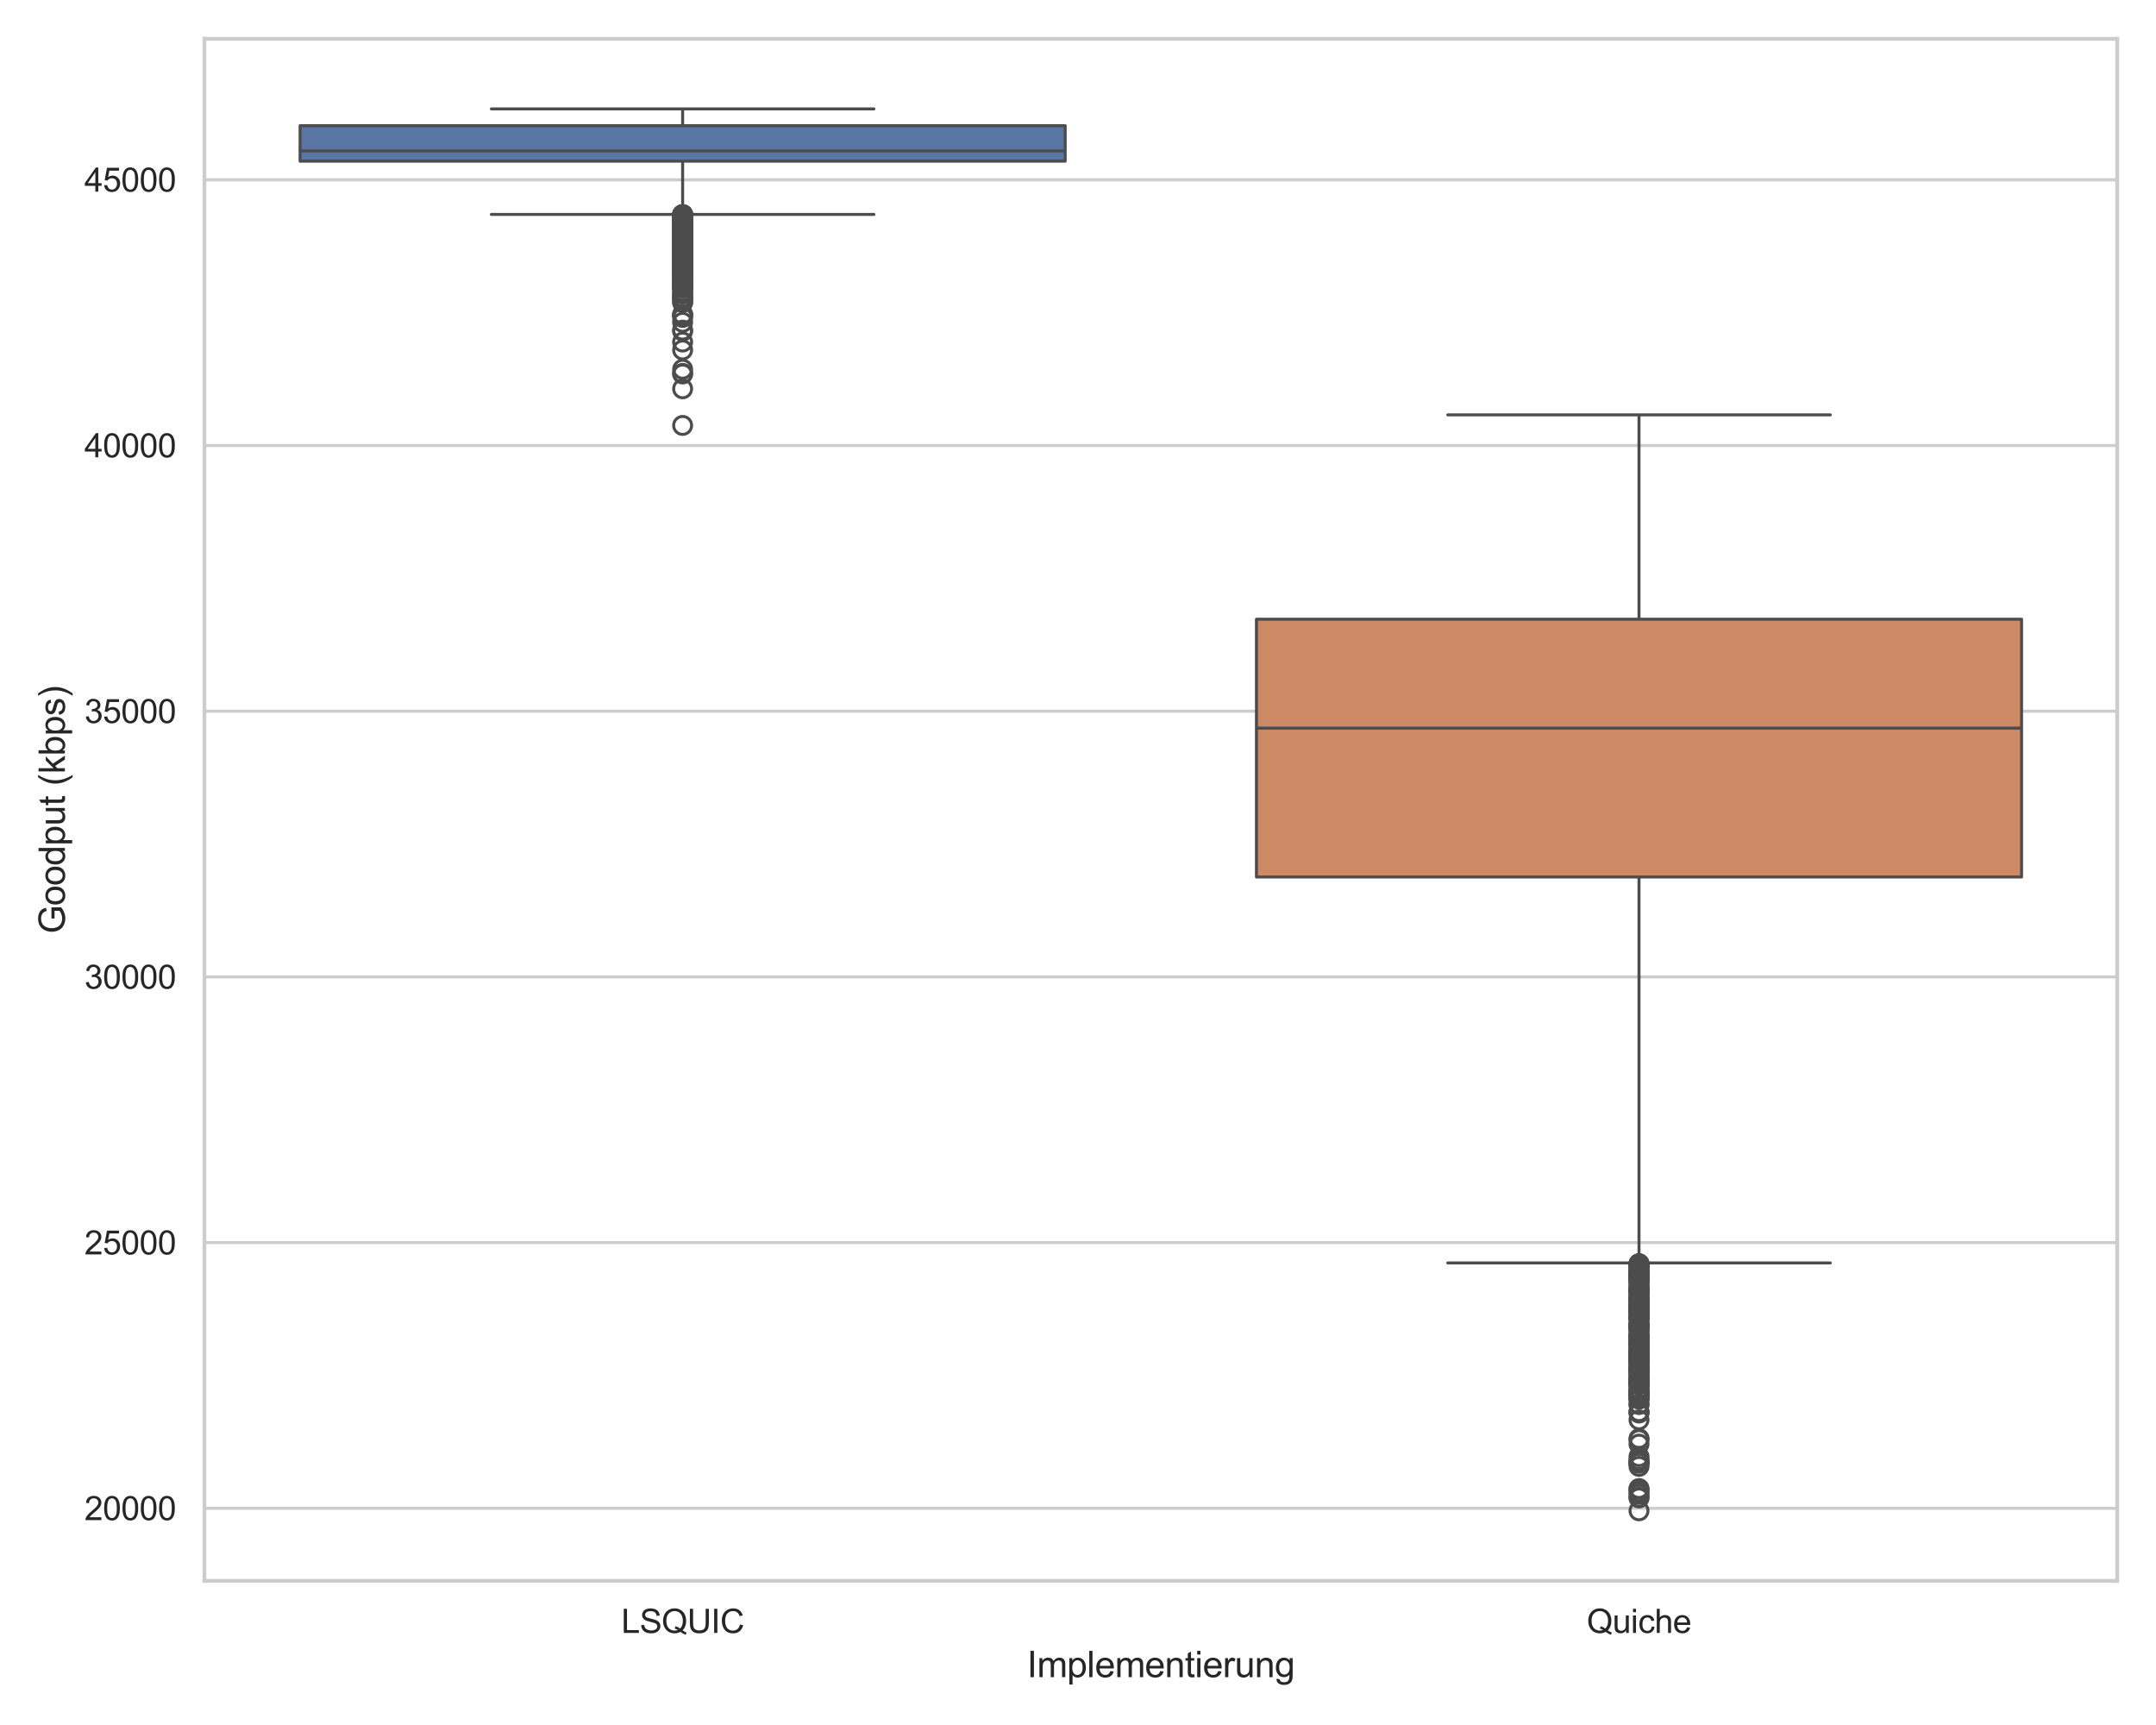 <?xml version="1.0" encoding="utf-8" standalone="no"?>
<!DOCTYPE svg PUBLIC "-//W3C//DTD SVG 1.1//EN"
  "http://www.w3.org/Graphics/SVG/1.1/DTD/svg11.dtd">
<svg xmlns:xlink="http://www.w3.org/1999/xlink" width="720pt" height="576pt" viewBox="0 0 720 576" xmlns="http://www.w3.org/2000/svg" version="1.1">
 <defs>
  <style type="text/css">*{stroke-linejoin: round; stroke-linecap: butt}</style>
 </defs>
 <g id="figure_1">
  <g id="patch_1">
   <path d="M 0 576 
L 720 576 
L 720 0 
L 0 0 
z
" style="fill: #ffffff"/>
  </g>
  <g id="axes_1">
   <g id="patch_2">
    <path d="M 68.276 527.884 
L 707.04 527.884 
L 707.04 12.96 
L 68.276 12.96 
z
" style="fill: #ffffff"/>
   </g>
   <g id="matplotlib.axis_1">
    <g id="xtick_1">
     <g id="text_1">
      <!-- LSQUIC -->
      <g style="fill: #262626" transform="translate(207.49 545.257) scale(0.11 -0.11)">
       <defs>
        <path id="ArialMT-4c" d="M 469 0 
L 469 4581 
L 1075 4581 
L 1075 541 
L 3331 541 
L 3331 0 
L 469 0 
z
" transform="scale(0.016)"/>
        <path id="ArialMT-53" d="M 288 1472 
L 859 1522 
Q 900 1178 1048 958 
Q 1197 738 1509 602 
Q 1822 466 2213 466 
Q 2559 466 2825 569 
Q 3091 672 3220 851 
Q 3350 1031 3350 1244 
Q 3350 1459 3225 1620 
Q 3100 1781 2813 1891 
Q 2628 1963 1997 2114 
Q 1366 2266 1113 2400 
Q 784 2572 623 2826 
Q 463 3081 463 3397 
Q 463 3744 659 4045 
Q 856 4347 1234 4503 
Q 1613 4659 2075 4659 
Q 2584 4659 2973 4495 
Q 3363 4331 3572 4012 
Q 3781 3694 3797 3291 
L 3216 3247 
Q 3169 3681 2898 3903 
Q 2628 4125 2100 4125 
Q 1550 4125 1298 3923 
Q 1047 3722 1047 3438 
Q 1047 3191 1225 3031 
Q 1400 2872 2139 2705 
Q 2878 2538 3153 2413 
Q 3553 2228 3743 1945 
Q 3934 1663 3934 1294 
Q 3934 928 3725 604 
Q 3516 281 3123 101 
Q 2731 -78 2241 -78 
Q 1619 -78 1198 103 
Q 778 284 539 648 
Q 300 1013 288 1472 
z
" transform="scale(0.016)"/>
        <path id="ArialMT-51" d="M 3966 491 
Q 4388 200 4744 66 
L 4566 -356 
Q 4072 -178 3581 206 
Q 3072 -78 2456 -78 
Q 1834 -78 1328 222 
Q 822 522 548 1065 
Q 275 1609 275 2291 
Q 275 2969 550 3525 
Q 825 4081 1333 4372 
Q 1841 4663 2469 4663 
Q 3103 4663 3612 4361 
Q 4122 4059 4389 3517 
Q 4656 2975 4656 2294 
Q 4656 1728 4484 1276 
Q 4313 825 3966 491 
z
M 2631 1266 
Q 3156 1119 3497 828 
Q 4031 1316 4031 2294 
Q 4031 2850 3842 3265 
Q 3653 3681 3289 3911 
Q 2925 4141 2472 4141 
Q 1794 4141 1347 3677 
Q 900 3213 900 2291 
Q 900 1397 1342 919 
Q 1784 441 2472 441 
Q 2797 441 3084 563 
Q 2800 747 2484 825 
L 2631 1266 
z
" transform="scale(0.016)"/>
        <path id="ArialMT-55" d="M 3500 4581 
L 4106 4581 
L 4106 1934 
Q 4106 1244 3950 837 
Q 3794 431 3386 176 
Q 2978 -78 2316 -78 
Q 1672 -78 1262 144 
Q 853 366 678 786 
Q 503 1206 503 1934 
L 503 4581 
L 1109 4581 
L 1109 1938 
Q 1109 1341 1220 1058 
Q 1331 775 1601 622 
Q 1872 469 2263 469 
Q 2931 469 3215 772 
Q 3500 1075 3500 1938 
L 3500 4581 
z
" transform="scale(0.016)"/>
        <path id="ArialMT-49" d="M 597 0 
L 597 4581 
L 1203 4581 
L 1203 0 
L 597 0 
z
" transform="scale(0.016)"/>
        <path id="ArialMT-43" d="M 3763 1606 
L 4369 1453 
Q 4178 706 3683 314 
Q 3188 -78 2472 -78 
Q 1731 -78 1267 223 
Q 803 525 561 1097 
Q 319 1669 319 2325 
Q 319 3041 592 3573 
Q 866 4106 1370 4382 
Q 1875 4659 2481 4659 
Q 3169 4659 3637 4309 
Q 4106 3959 4291 3325 
L 3694 3184 
Q 3534 3684 3231 3912 
Q 2928 4141 2469 4141 
Q 1941 4141 1586 3887 
Q 1231 3634 1087 3207 
Q 944 2781 944 2328 
Q 944 1744 1114 1308 
Q 1284 872 1643 656 
Q 2003 441 2422 441 
Q 2931 441 3284 734 
Q 3638 1028 3763 1606 
z
" transform="scale(0.016)"/>
       </defs>
       <use xlink:href="#ArialMT-4c"/>
       <use xlink:href="#ArialMT-53" x="55.615"/>
       <use xlink:href="#ArialMT-51" x="122.314"/>
       <use xlink:href="#ArialMT-55" x="200.098"/>
       <use xlink:href="#ArialMT-49" x="272.314"/>
       <use xlink:href="#ArialMT-43" x="300.098"/>
      </g>
     </g>
    </g>
    <g id="xtick_2">
     <g id="text_2">
      <!-- Quiche -->
      <g style="fill: #262626" transform="translate(529.924 545.257) scale(0.11 -0.11)">
       <defs>
        <path id="ArialMT-75" d="M 2597 0 
L 2597 488 
Q 2209 -75 1544 -75 
Q 1250 -75 995 37 
Q 741 150 617 320 
Q 494 491 444 738 
Q 409 903 409 1263 
L 409 3319 
L 972 3319 
L 972 1478 
Q 972 1038 1006 884 
Q 1059 663 1231 536 
Q 1403 409 1656 409 
Q 1909 409 2131 539 
Q 2353 669 2445 892 
Q 2538 1116 2538 1541 
L 2538 3319 
L 3100 3319 
L 3100 0 
L 2597 0 
z
" transform="scale(0.016)"/>
        <path id="ArialMT-69" d="M 425 3934 
L 425 4581 
L 988 4581 
L 988 3934 
L 425 3934 
z
M 425 0 
L 425 3319 
L 988 3319 
L 988 0 
L 425 0 
z
" transform="scale(0.016)"/>
        <path id="ArialMT-63" d="M 2588 1216 
L 3141 1144 
Q 3050 572 2676 248 
Q 2303 -75 1759 -75 
Q 1078 -75 664 370 
Q 250 816 250 1647 
Q 250 2184 428 2587 
Q 606 2991 970 3192 
Q 1334 3394 1763 3394 
Q 2303 3394 2647 3120 
Q 2991 2847 3088 2344 
L 2541 2259 
Q 2463 2594 2264 2762 
Q 2066 2931 1784 2931 
Q 1359 2931 1093 2626 
Q 828 2322 828 1663 
Q 828 994 1084 691 
Q 1341 388 1753 388 
Q 2084 388 2306 591 
Q 2528 794 2588 1216 
z
" transform="scale(0.016)"/>
        <path id="ArialMT-68" d="M 422 0 
L 422 4581 
L 984 4581 
L 984 2938 
Q 1378 3394 1978 3394 
Q 2347 3394 2619 3248 
Q 2891 3103 3008 2847 
Q 3125 2591 3125 2103 
L 3125 0 
L 2563 0 
L 2563 2103 
Q 2563 2525 2380 2717 
Q 2197 2909 1863 2909 
Q 1613 2909 1392 2779 
Q 1172 2650 1078 2428 
Q 984 2206 984 1816 
L 984 0 
L 422 0 
z
" transform="scale(0.016)"/>
        <path id="ArialMT-65" d="M 2694 1069 
L 3275 997 
Q 3138 488 2766 206 
Q 2394 -75 1816 -75 
Q 1088 -75 661 373 
Q 234 822 234 1631 
Q 234 2469 665 2931 
Q 1097 3394 1784 3394 
Q 2450 3394 2872 2941 
Q 3294 2488 3294 1666 
Q 3294 1616 3291 1516 
L 816 1516 
Q 847 969 1125 678 
Q 1403 388 1819 388 
Q 2128 388 2347 550 
Q 2566 713 2694 1069 
z
M 847 1978 
L 2700 1978 
Q 2663 2397 2488 2606 
Q 2219 2931 1791 2931 
Q 1403 2931 1139 2672 
Q 875 2413 847 1978 
z
" transform="scale(0.016)"/>
       </defs>
       <use xlink:href="#ArialMT-51"/>
       <use xlink:href="#ArialMT-75" x="77.783"/>
       <use xlink:href="#ArialMT-69" x="133.398"/>
       <use xlink:href="#ArialMT-63" x="155.615"/>
       <use xlink:href="#ArialMT-68" x="205.615"/>
       <use xlink:href="#ArialMT-65" x="261.23"/>
      </g>
     </g>
    </g>
    <g id="text_3">
     <!-- Implementierung -->
     <g style="fill: #262626" transform="translate(342.972 560.033) scale(0.12 -0.12)">
      <defs>
       <path id="ArialMT-6d" d="M 422 0 
L 422 3319 
L 925 3319 
L 925 2853 
Q 1081 3097 1340 3245 
Q 1600 3394 1931 3394 
Q 2300 3394 2536 3241 
Q 2772 3088 2869 2813 
Q 3263 3394 3894 3394 
Q 4388 3394 4653 3120 
Q 4919 2847 4919 2278 
L 4919 0 
L 4359 0 
L 4359 2091 
Q 4359 2428 4304 2576 
Q 4250 2725 4106 2815 
Q 3963 2906 3769 2906 
Q 3419 2906 3187 2673 
Q 2956 2441 2956 1928 
L 2956 0 
L 2394 0 
L 2394 2156 
Q 2394 2531 2256 2718 
Q 2119 2906 1806 2906 
Q 1569 2906 1367 2781 
Q 1166 2656 1075 2415 
Q 984 2175 984 1722 
L 984 0 
L 422 0 
z
" transform="scale(0.016)"/>
       <path id="ArialMT-70" d="M 422 -1272 
L 422 3319 
L 934 3319 
L 934 2888 
Q 1116 3141 1344 3267 
Q 1572 3394 1897 3394 
Q 2322 3394 2647 3175 
Q 2972 2956 3137 2557 
Q 3303 2159 3303 1684 
Q 3303 1175 3120 767 
Q 2938 359 2589 142 
Q 2241 -75 1856 -75 
Q 1575 -75 1351 44 
Q 1128 163 984 344 
L 984 -1272 
L 422 -1272 
z
M 931 1641 
Q 931 1000 1190 694 
Q 1450 388 1819 388 
Q 2194 388 2461 705 
Q 2728 1022 2728 1688 
Q 2728 2322 2467 2637 
Q 2206 2953 1844 2953 
Q 1484 2953 1207 2617 
Q 931 2281 931 1641 
z
" transform="scale(0.016)"/>
       <path id="ArialMT-6c" d="M 409 0 
L 409 4581 
L 972 4581 
L 972 0 
L 409 0 
z
" transform="scale(0.016)"/>
       <path id="ArialMT-6e" d="M 422 0 
L 422 3319 
L 928 3319 
L 928 2847 
Q 1294 3394 1984 3394 
Q 2284 3394 2536 3286 
Q 2788 3178 2913 3003 
Q 3038 2828 3088 2588 
Q 3119 2431 3119 2041 
L 3119 0 
L 2556 0 
L 2556 2019 
Q 2556 2363 2490 2533 
Q 2425 2703 2258 2804 
Q 2091 2906 1866 2906 
Q 1506 2906 1245 2678 
Q 984 2450 984 1813 
L 984 0 
L 422 0 
z
" transform="scale(0.016)"/>
       <path id="ArialMT-74" d="M 1650 503 
L 1731 6 
Q 1494 -44 1306 -44 
Q 1000 -44 831 53 
Q 663 150 594 308 
Q 525 466 525 972 
L 525 2881 
L 113 2881 
L 113 3319 
L 525 3319 
L 525 4141 
L 1084 4478 
L 1084 3319 
L 1650 3319 
L 1650 2881 
L 1084 2881 
L 1084 941 
Q 1084 700 1114 631 
Q 1144 563 1211 522 
Q 1278 481 1403 481 
Q 1497 481 1650 503 
z
" transform="scale(0.016)"/>
       <path id="ArialMT-72" d="M 416 0 
L 416 3319 
L 922 3319 
L 922 2816 
Q 1116 3169 1280 3281 
Q 1444 3394 1641 3394 
Q 1925 3394 2219 3213 
L 2025 2691 
Q 1819 2813 1613 2813 
Q 1428 2813 1281 2702 
Q 1134 2591 1072 2394 
Q 978 2094 978 1738 
L 978 0 
L 416 0 
z
" transform="scale(0.016)"/>
       <path id="ArialMT-67" d="M 319 -275 
L 866 -356 
Q 900 -609 1056 -725 
Q 1266 -881 1628 -881 
Q 2019 -881 2231 -725 
Q 2444 -569 2519 -288 
Q 2563 -116 2559 434 
Q 2191 0 1641 0 
Q 956 0 581 494 
Q 206 988 206 1678 
Q 206 2153 378 2554 
Q 550 2956 876 3175 
Q 1203 3394 1644 3394 
Q 2231 3394 2613 2919 
L 2613 3319 
L 3131 3319 
L 3131 450 
Q 3131 -325 2973 -648 
Q 2816 -972 2473 -1159 
Q 2131 -1347 1631 -1347 
Q 1038 -1347 672 -1080 
Q 306 -813 319 -275 
z
M 784 1719 
Q 784 1066 1043 766 
Q 1303 466 1694 466 
Q 2081 466 2343 764 
Q 2606 1063 2606 1700 
Q 2606 2309 2336 2618 
Q 2066 2928 1684 2928 
Q 1309 2928 1046 2623 
Q 784 2319 784 1719 
z
" transform="scale(0.016)"/>
      </defs>
      <use xlink:href="#ArialMT-49"/>
      <use xlink:href="#ArialMT-6d" x="27.783"/>
      <use xlink:href="#ArialMT-70" x="111.084"/>
      <use xlink:href="#ArialMT-6c" x="166.699"/>
      <use xlink:href="#ArialMT-65" x="188.916"/>
      <use xlink:href="#ArialMT-6d" x="244.531"/>
      <use xlink:href="#ArialMT-65" x="327.832"/>
      <use xlink:href="#ArialMT-6e" x="383.447"/>
      <use xlink:href="#ArialMT-74" x="439.062"/>
      <use xlink:href="#ArialMT-69" x="466.846"/>
      <use xlink:href="#ArialMT-65" x="489.062"/>
      <use xlink:href="#ArialMT-72" x="544.678"/>
      <use xlink:href="#ArialMT-75" x="577.979"/>
      <use xlink:href="#ArialMT-6e" x="633.594"/>
      <use xlink:href="#ArialMT-67" x="689.209"/>
     </g>
    </g>
   </g>
   <g id="matplotlib.axis_2">
    <g id="ytick_1">
     <g id="line2d_1">
      <path d="M 68.276 503.648 
L 707.04 503.648 
" clip-path="url(#p587ecbec5d)" style="fill: none; stroke: #cccccc; stroke-linecap: round"/>
     </g>
     <g id="text_4">
      <!-- 20000 -->
      <g style="fill: #262626" transform="translate(28.191 507.585) scale(0.11 -0.11)">
       <defs>
        <path id="ArialMT-32" d="M 3222 541 
L 3222 0 
L 194 0 
Q 188 203 259 391 
Q 375 700 629 1000 
Q 884 1300 1366 1694 
Q 2113 2306 2375 2664 
Q 2638 3022 2638 3341 
Q 2638 3675 2398 3904 
Q 2159 4134 1775 4134 
Q 1369 4134 1125 3890 
Q 881 3647 878 3216 
L 300 3275 
Q 359 3922 746 4261 
Q 1134 4600 1788 4600 
Q 2447 4600 2831 4234 
Q 3216 3869 3216 3328 
Q 3216 3053 3103 2787 
Q 2991 2522 2730 2228 
Q 2469 1934 1863 1422 
Q 1356 997 1212 845 
Q 1069 694 975 541 
L 3222 541 
z
" transform="scale(0.016)"/>
        <path id="ArialMT-30" d="M 266 2259 
Q 266 3072 433 3567 
Q 600 4063 929 4331 
Q 1259 4600 1759 4600 
Q 2128 4600 2406 4451 
Q 2684 4303 2865 4023 
Q 3047 3744 3150 3342 
Q 3253 2941 3253 2259 
Q 3253 1453 3087 958 
Q 2922 463 2592 192 
Q 2263 -78 1759 -78 
Q 1097 -78 719 397 
Q 266 969 266 2259 
z
M 844 2259 
Q 844 1131 1108 757 
Q 1372 384 1759 384 
Q 2147 384 2411 759 
Q 2675 1134 2675 2259 
Q 2675 3391 2411 3762 
Q 2147 4134 1753 4134 
Q 1366 4134 1134 3806 
Q 844 3388 844 2259 
z
" transform="scale(0.016)"/>
       </defs>
       <use xlink:href="#ArialMT-32"/>
       <use xlink:href="#ArialMT-30" x="55.615"/>
       <use xlink:href="#ArialMT-30" x="111.23"/>
       <use xlink:href="#ArialMT-30" x="166.846"/>
       <use xlink:href="#ArialMT-30" x="222.461"/>
      </g>
     </g>
    </g>
    <g id="ytick_2">
     <g id="line2d_2">
      <path d="M 68.276 414.928 
L 707.04 414.928 
" clip-path="url(#p587ecbec5d)" style="fill: none; stroke: #cccccc; stroke-linecap: round"/>
     </g>
     <g id="text_5">
      <!-- 25000 -->
      <g style="fill: #262626" transform="translate(28.191 418.865) scale(0.11 -0.11)">
       <defs>
        <path id="ArialMT-35" d="M 266 1200 
L 856 1250 
Q 922 819 1161 601 
Q 1400 384 1738 384 
Q 2144 384 2425 690 
Q 2706 997 2706 1503 
Q 2706 1984 2436 2262 
Q 2166 2541 1728 2541 
Q 1456 2541 1237 2417 
Q 1019 2294 894 2097 
L 366 2166 
L 809 4519 
L 3088 4519 
L 3088 3981 
L 1259 3981 
L 1013 2750 
Q 1425 3038 1878 3038 
Q 2478 3038 2890 2622 
Q 3303 2206 3303 1553 
Q 3303 931 2941 478 
Q 2500 -78 1738 -78 
Q 1113 -78 717 272 
Q 322 622 266 1200 
z
" transform="scale(0.016)"/>
       </defs>
       <use xlink:href="#ArialMT-32"/>
       <use xlink:href="#ArialMT-35" x="55.615"/>
       <use xlink:href="#ArialMT-30" x="111.23"/>
       <use xlink:href="#ArialMT-30" x="166.846"/>
       <use xlink:href="#ArialMT-30" x="222.461"/>
      </g>
     </g>
    </g>
    <g id="ytick_3">
     <g id="line2d_3">
      <path d="M 68.276 326.208 
L 707.04 326.208 
" clip-path="url(#p587ecbec5d)" style="fill: none; stroke: #cccccc; stroke-linecap: round"/>
     </g>
     <g id="text_6">
      <!-- 30000 -->
      <g style="fill: #262626" transform="translate(28.191 330.145) scale(0.11 -0.11)">
       <defs>
        <path id="ArialMT-33" d="M 269 1209 
L 831 1284 
Q 928 806 1161 595 
Q 1394 384 1728 384 
Q 2125 384 2398 659 
Q 2672 934 2672 1341 
Q 2672 1728 2419 1979 
Q 2166 2231 1775 2231 
Q 1616 2231 1378 2169 
L 1441 2663 
Q 1497 2656 1531 2656 
Q 1891 2656 2178 2843 
Q 2466 3031 2466 3422 
Q 2466 3731 2256 3934 
Q 2047 4138 1716 4138 
Q 1388 4138 1169 3931 
Q 950 3725 888 3313 
L 325 3413 
Q 428 3978 793 4289 
Q 1159 4600 1703 4600 
Q 2078 4600 2393 4439 
Q 2709 4278 2876 4000 
Q 3044 3722 3044 3409 
Q 3044 3113 2884 2869 
Q 2725 2625 2413 2481 
Q 2819 2388 3044 2092 
Q 3269 1797 3269 1353 
Q 3269 753 2831 336 
Q 2394 -81 1725 -81 
Q 1122 -81 723 278 
Q 325 638 269 1209 
z
" transform="scale(0.016)"/>
       </defs>
       <use xlink:href="#ArialMT-33"/>
       <use xlink:href="#ArialMT-30" x="55.615"/>
       <use xlink:href="#ArialMT-30" x="111.23"/>
       <use xlink:href="#ArialMT-30" x="166.846"/>
       <use xlink:href="#ArialMT-30" x="222.461"/>
      </g>
     </g>
    </g>
    <g id="ytick_4">
     <g id="line2d_4">
      <path d="M 68.276 237.488 
L 707.04 237.488 
" clip-path="url(#p587ecbec5d)" style="fill: none; stroke: #cccccc; stroke-linecap: round"/>
     </g>
     <g id="text_7">
      <!-- 35000 -->
      <g style="fill: #262626" transform="translate(28.191 241.425) scale(0.11 -0.11)">
       <use xlink:href="#ArialMT-33"/>
       <use xlink:href="#ArialMT-35" x="55.615"/>
       <use xlink:href="#ArialMT-30" x="111.23"/>
       <use xlink:href="#ArialMT-30" x="166.846"/>
       <use xlink:href="#ArialMT-30" x="222.461"/>
      </g>
     </g>
    </g>
    <g id="ytick_5">
     <g id="line2d_5">
      <path d="M 68.276 148.768 
L 707.04 148.768 
" clip-path="url(#p587ecbec5d)" style="fill: none; stroke: #cccccc; stroke-linecap: round"/>
     </g>
     <g id="text_8">
      <!-- 40000 -->
      <g style="fill: #262626" transform="translate(28.191 152.705) scale(0.11 -0.11)">
       <defs>
        <path id="ArialMT-34" d="M 2069 0 
L 2069 1097 
L 81 1097 
L 81 1613 
L 2172 4581 
L 2631 4581 
L 2631 1613 
L 3250 1613 
L 3250 1097 
L 2631 1097 
L 2631 0 
L 2069 0 
z
M 2069 1613 
L 2069 3678 
L 634 1613 
L 2069 1613 
z
" transform="scale(0.016)"/>
       </defs>
       <use xlink:href="#ArialMT-34"/>
       <use xlink:href="#ArialMT-30" x="55.615"/>
       <use xlink:href="#ArialMT-30" x="111.23"/>
       <use xlink:href="#ArialMT-30" x="166.846"/>
       <use xlink:href="#ArialMT-30" x="222.461"/>
      </g>
     </g>
    </g>
    <g id="ytick_6">
     <g id="line2d_6">
      <path d="M 68.276 60.048 
L 707.04 60.048 
" clip-path="url(#p587ecbec5d)" style="fill: none; stroke: #cccccc; stroke-linecap: round"/>
     </g>
     <g id="text_9">
      <!-- 45000 -->
      <g style="fill: #262626" transform="translate(28.191 63.985) scale(0.11 -0.11)">
       <use xlink:href="#ArialMT-34"/>
       <use xlink:href="#ArialMT-35" x="55.615"/>
       <use xlink:href="#ArialMT-30" x="111.23"/>
       <use xlink:href="#ArialMT-30" x="166.846"/>
       <use xlink:href="#ArialMT-30" x="222.461"/>
      </g>
     </g>
    </g>
    <g id="text_10">
     <!-- Goodput (kbps) -->
     <g style="fill: #262626" transform="translate(21.665 311.774) rotate(-90) scale(0.12 -0.12)">
      <defs>
       <path id="ArialMT-47" d="M 2638 1797 
L 2638 2334 
L 4578 2338 
L 4578 638 
Q 4131 281 3656 101 
Q 3181 -78 2681 -78 
Q 2006 -78 1454 211 
Q 903 500 622 1047 
Q 341 1594 341 2269 
Q 341 2938 620 3517 
Q 900 4097 1425 4378 
Q 1950 4659 2634 4659 
Q 3131 4659 3532 4498 
Q 3934 4338 4162 4050 
Q 4391 3763 4509 3300 
L 3963 3150 
Q 3859 3500 3706 3700 
Q 3553 3900 3268 4020 
Q 2984 4141 2638 4141 
Q 2222 4141 1919 4014 
Q 1616 3888 1430 3681 
Q 1244 3475 1141 3228 
Q 966 2803 966 2306 
Q 966 1694 1177 1281 
Q 1388 869 1791 669 
Q 2194 469 2647 469 
Q 3041 469 3416 620 
Q 3791 772 3984 944 
L 3984 1797 
L 2638 1797 
z
" transform="scale(0.016)"/>
       <path id="ArialMT-6f" d="M 213 1659 
Q 213 2581 725 3025 
Q 1153 3394 1769 3394 
Q 2453 3394 2887 2945 
Q 3322 2497 3322 1706 
Q 3322 1066 3130 698 
Q 2938 331 2570 128 
Q 2203 -75 1769 -75 
Q 1072 -75 642 372 
Q 213 819 213 1659 
z
M 791 1659 
Q 791 1022 1069 705 
Q 1347 388 1769 388 
Q 2188 388 2466 706 
Q 2744 1025 2744 1678 
Q 2744 2294 2464 2611 
Q 2184 2928 1769 2928 
Q 1347 2928 1069 2612 
Q 791 2297 791 1659 
z
" transform="scale(0.016)"/>
       <path id="ArialMT-64" d="M 2575 0 
L 2575 419 
Q 2259 -75 1647 -75 
Q 1250 -75 917 144 
Q 584 363 401 755 
Q 219 1147 219 1656 
Q 219 2153 384 2558 
Q 550 2963 881 3178 
Q 1213 3394 1622 3394 
Q 1922 3394 2156 3267 
Q 2391 3141 2538 2938 
L 2538 4581 
L 3097 4581 
L 3097 0 
L 2575 0 
z
M 797 1656 
Q 797 1019 1065 703 
Q 1334 388 1700 388 
Q 2069 388 2326 689 
Q 2584 991 2584 1609 
Q 2584 2291 2321 2609 
Q 2059 2928 1675 2928 
Q 1300 2928 1048 2622 
Q 797 2316 797 1656 
z
" transform="scale(0.016)"/>
       <path id="ArialMT-20" transform="scale(0.016)"/>
       <path id="ArialMT-28" d="M 1497 -1347 
Q 1031 -759 709 28 
Q 388 816 388 1659 
Q 388 2403 628 3084 
Q 909 3875 1497 4659 
L 1900 4659 
Q 1522 4009 1400 3731 
Q 1209 3300 1100 2831 
Q 966 2247 966 1656 
Q 966 153 1900 -1347 
L 1497 -1347 
z
" transform="scale(0.016)"/>
       <path id="ArialMT-6b" d="M 425 0 
L 425 4581 
L 988 4581 
L 988 1969 
L 2319 3319 
L 3047 3319 
L 1778 2088 
L 3175 0 
L 2481 0 
L 1384 1697 
L 988 1316 
L 988 0 
L 425 0 
z
" transform="scale(0.016)"/>
       <path id="ArialMT-62" d="M 941 0 
L 419 0 
L 419 4581 
L 981 4581 
L 981 2947 
Q 1338 3394 1891 3394 
Q 2197 3394 2470 3270 
Q 2744 3147 2920 2923 
Q 3097 2700 3197 2384 
Q 3297 2069 3297 1709 
Q 3297 856 2875 390 
Q 2453 -75 1863 -75 
Q 1275 -75 941 416 
L 941 0 
z
M 934 1684 
Q 934 1088 1097 822 
Q 1363 388 1816 388 
Q 2184 388 2453 708 
Q 2722 1028 2722 1663 
Q 2722 2313 2464 2622 
Q 2206 2931 1841 2931 
Q 1472 2931 1203 2611 
Q 934 2291 934 1684 
z
" transform="scale(0.016)"/>
       <path id="ArialMT-73" d="M 197 991 
L 753 1078 
Q 800 744 1014 566 
Q 1228 388 1613 388 
Q 2000 388 2187 545 
Q 2375 703 2375 916 
Q 2375 1106 2209 1216 
Q 2094 1291 1634 1406 
Q 1016 1563 777 1677 
Q 538 1791 414 1992 
Q 291 2194 291 2438 
Q 291 2659 392 2848 
Q 494 3038 669 3163 
Q 800 3259 1026 3326 
Q 1253 3394 1513 3394 
Q 1903 3394 2198 3281 
Q 2494 3169 2634 2976 
Q 2775 2784 2828 2463 
L 2278 2388 
Q 2241 2644 2061 2787 
Q 1881 2931 1553 2931 
Q 1166 2931 1000 2803 
Q 834 2675 834 2503 
Q 834 2394 903 2306 
Q 972 2216 1119 2156 
Q 1203 2125 1616 2013 
Q 2213 1853 2448 1751 
Q 2684 1650 2818 1456 
Q 2953 1263 2953 975 
Q 2953 694 2789 445 
Q 2625 197 2315 61 
Q 2006 -75 1616 -75 
Q 969 -75 630 194 
Q 291 463 197 991 
z
" transform="scale(0.016)"/>
       <path id="ArialMT-29" d="M 791 -1347 
L 388 -1347 
Q 1322 153 1322 1656 
Q 1322 2244 1188 2822 
Q 1081 3291 891 3722 
Q 769 4003 388 4659 
L 791 4659 
Q 1378 3875 1659 3084 
Q 1900 2403 1900 1659 
Q 1900 816 1576 28 
Q 1253 -759 791 -1347 
z
" transform="scale(0.016)"/>
      </defs>
      <use xlink:href="#ArialMT-47"/>
      <use xlink:href="#ArialMT-6f" x="77.783"/>
      <use xlink:href="#ArialMT-6f" x="133.398"/>
      <use xlink:href="#ArialMT-64" x="189.014"/>
      <use xlink:href="#ArialMT-70" x="244.629"/>
      <use xlink:href="#ArialMT-75" x="300.244"/>
      <use xlink:href="#ArialMT-74" x="355.859"/>
      <use xlink:href="#ArialMT-20" x="383.643"/>
      <use xlink:href="#ArialMT-28" x="411.426"/>
      <use xlink:href="#ArialMT-6b" x="444.727"/>
      <use xlink:href="#ArialMT-62" x="494.727"/>
      <use xlink:href="#ArialMT-70" x="550.342"/>
      <use xlink:href="#ArialMT-73" x="605.957"/>
      <use xlink:href="#ArialMT-29" x="655.957"/>
     </g>
    </g>
   </g>
   <g id="patch_3">
    <path d="M 100.214 53.826 
L 355.72 53.826 
L 355.72 41.969 
L 100.214 41.969 
L 100.214 53.826 
z
" clip-path="url(#p587ecbec5d)" style="fill: #5875a4; stroke: #4c4c4c; stroke-linejoin: miter"/>
   </g>
   <g id="line2d_7">
    <path d="M 227.967 53.826 
L 227.967 71.598 
" clip-path="url(#p587ecbec5d)" style="fill: none; stroke: #4c4c4c"/>
   </g>
   <g id="line2d_8">
    <path d="M 227.967 41.969 
L 227.967 36.366 
" clip-path="url(#p587ecbec5d)" style="fill: none; stroke: #4c4c4c"/>
   </g>
   <g id="line2d_9">
    <path d="M 164.091 71.598 
L 291.844 71.598 
" clip-path="url(#p587ecbec5d)" style="fill: none; stroke: #4c4c4c; stroke-linecap: round"/>
   </g>
   <g id="line2d_10">
    <path d="M 164.091 36.366 
L 291.844 36.366 
" clip-path="url(#p587ecbec5d)" style="fill: none; stroke: #4c4c4c; stroke-linecap: round"/>
   </g>
   <g id="line2d_11">
    <defs>
     <path id="m2c8235bd2f" d="M 0 3 
C 0.796 3 1.559 2.684 2.121 2.121 
C 2.684 1.559 3 0.796 3 0 
C 3 -0.796 2.684 -1.559 2.121 -2.121 
C 1.559 -2.684 0.796 -3 0 -3 
C -0.796 -3 -1.559 -2.684 -2.121 -2.121 
C -2.684 -1.559 -3 -0.796 -3 0 
C -3 0.796 -2.684 1.559 -2.121 2.121 
C -1.559 2.684 -0.796 3 0 3 
z
" style="stroke: #4c4c4c"/>
    </defs>
    <g clip-path="url(#p587ecbec5d)">
     <use xlink:href="#m2c8235bd2f" x="227.967" y="82.571" style="fill-opacity: 0; stroke: #4c4c4c"/>
     <use xlink:href="#m2c8235bd2f" x="227.967" y="76.899" style="fill-opacity: 0; stroke: #4c4c4c"/>
     <use xlink:href="#m2c8235bd2f" x="227.967" y="75.799" style="fill-opacity: 0; stroke: #4c4c4c"/>
     <use xlink:href="#m2c8235bd2f" x="227.967" y="72.511" style="fill-opacity: 0; stroke: #4c4c4c"/>
     <use xlink:href="#m2c8235bd2f" x="227.967" y="83.898" style="fill-opacity: 0; stroke: #4c4c4c"/>
     <use xlink:href="#m2c8235bd2f" x="227.967" y="86.494" style="fill-opacity: 0; stroke: #4c4c4c"/>
     <use xlink:href="#m2c8235bd2f" x="227.967" y="83.753" style="fill-opacity: 0; stroke: #4c4c4c"/>
     <use xlink:href="#m2c8235bd2f" x="227.967" y="81.056" style="fill-opacity: 0; stroke: #4c4c4c"/>
     <use xlink:href="#m2c8235bd2f" x="227.967" y="85.974" style="fill-opacity: 0; stroke: #4c4c4c"/>
     <use xlink:href="#m2c8235bd2f" x="227.967" y="82.319" style="fill-opacity: 0; stroke: #4c4c4c"/>
     <use xlink:href="#m2c8235bd2f" x="227.967" y="72.044" style="fill-opacity: 0; stroke: #4c4c4c"/>
     <use xlink:href="#m2c8235bd2f" x="227.967" y="84.525" style="fill-opacity: 0; stroke: #4c4c4c"/>
     <use xlink:href="#m2c8235bd2f" x="227.967" y="86.043" style="fill-opacity: 0; stroke: #4c4c4c"/>
     <use xlink:href="#m2c8235bd2f" x="227.967" y="74.239" style="fill-opacity: 0; stroke: #4c4c4c"/>
     <use xlink:href="#m2c8235bd2f" x="227.967" y="72.7" style="fill-opacity: 0; stroke: #4c4c4c"/>
     <use xlink:href="#m2c8235bd2f" x="227.967" y="74.881" style="fill-opacity: 0; stroke: #4c4c4c"/>
     <use xlink:href="#m2c8235bd2f" x="227.967" y="95.551" style="fill-opacity: 0; stroke: #4c4c4c"/>
     <use xlink:href="#m2c8235bd2f" x="227.967" y="79.813" style="fill-opacity: 0; stroke: #4c4c4c"/>
     <use xlink:href="#m2c8235bd2f" x="227.967" y="80.688" style="fill-opacity: 0; stroke: #4c4c4c"/>
     <use xlink:href="#m2c8235bd2f" x="227.967" y="72.194" style="fill-opacity: 0; stroke: #4c4c4c"/>
     <use xlink:href="#m2c8235bd2f" x="227.967" y="86.653" style="fill-opacity: 0; stroke: #4c4c4c"/>
     <use xlink:href="#m2c8235bd2f" x="227.967" y="72.476" style="fill-opacity: 0; stroke: #4c4c4c"/>
     <use xlink:href="#m2c8235bd2f" x="227.967" y="82.671" style="fill-opacity: 0; stroke: #4c4c4c"/>
     <use xlink:href="#m2c8235bd2f" x="227.967" y="94.374" style="fill-opacity: 0; stroke: #4c4c4c"/>
     <use xlink:href="#m2c8235bd2f" x="227.967" y="74.247" style="fill-opacity: 0; stroke: #4c4c4c"/>
     <use xlink:href="#m2c8235bd2f" x="227.967" y="76.215" style="fill-opacity: 0; stroke: #4c4c4c"/>
     <use xlink:href="#m2c8235bd2f" x="227.967" y="76.842" style="fill-opacity: 0; stroke: #4c4c4c"/>
     <use xlink:href="#m2c8235bd2f" x="227.967" y="77.154" style="fill-opacity: 0; stroke: #4c4c4c"/>
     <use xlink:href="#m2c8235bd2f" x="227.967" y="81.027" style="fill-opacity: 0; stroke: #4c4c4c"/>
     <use xlink:href="#m2c8235bd2f" x="227.967" y="73.435" style="fill-opacity: 0; stroke: #4c4c4c"/>
     <use xlink:href="#m2c8235bd2f" x="227.967" y="76.102" style="fill-opacity: 0; stroke: #4c4c4c"/>
     <use xlink:href="#m2c8235bd2f" x="227.967" y="83.377" style="fill-opacity: 0; stroke: #4c4c4c"/>
     <use xlink:href="#m2c8235bd2f" x="227.967" y="79.723" style="fill-opacity: 0; stroke: #4c4c4c"/>
     <use xlink:href="#m2c8235bd2f" x="227.967" y="76.86" style="fill-opacity: 0; stroke: #4c4c4c"/>
     <use xlink:href="#m2c8235bd2f" x="227.967" y="76.354" style="fill-opacity: 0; stroke: #4c4c4c"/>
     <use xlink:href="#m2c8235bd2f" x="227.967" y="85.821" style="fill-opacity: 0; stroke: #4c4c4c"/>
     <use xlink:href="#m2c8235bd2f" x="227.967" y="83.821" style="fill-opacity: 0; stroke: #4c4c4c"/>
     <use xlink:href="#m2c8235bd2f" x="227.967" y="81.827" style="fill-opacity: 0; stroke: #4c4c4c"/>
     <use xlink:href="#m2c8235bd2f" x="227.967" y="123.299" style="fill-opacity: 0; stroke: #4c4c4c"/>
     <use xlink:href="#m2c8235bd2f" x="227.967" y="80.886" style="fill-opacity: 0; stroke: #4c4c4c"/>
     <use xlink:href="#m2c8235bd2f" x="227.967" y="94.093" style="fill-opacity: 0; stroke: #4c4c4c"/>
     <use xlink:href="#m2c8235bd2f" x="227.967" y="76" style="fill-opacity: 0; stroke: #4c4c4c"/>
     <use xlink:href="#m2c8235bd2f" x="227.967" y="72.473" style="fill-opacity: 0; stroke: #4c4c4c"/>
     <use xlink:href="#m2c8235bd2f" x="227.967" y="80.58" style="fill-opacity: 0; stroke: #4c4c4c"/>
     <use xlink:href="#m2c8235bd2f" x="227.967" y="76.771" style="fill-opacity: 0; stroke: #4c4c4c"/>
     <use xlink:href="#m2c8235bd2f" x="227.967" y="72.392" style="fill-opacity: 0; stroke: #4c4c4c"/>
     <use xlink:href="#m2c8235bd2f" x="227.967" y="74.566" style="fill-opacity: 0; stroke: #4c4c4c"/>
     <use xlink:href="#m2c8235bd2f" x="227.967" y="95.94" style="fill-opacity: 0; stroke: #4c4c4c"/>
     <use xlink:href="#m2c8235bd2f" x="227.967" y="76.024" style="fill-opacity: 0; stroke: #4c4c4c"/>
     <use xlink:href="#m2c8235bd2f" x="227.967" y="76.63" style="fill-opacity: 0; stroke: #4c4c4c"/>
     <use xlink:href="#m2c8235bd2f" x="227.967" y="82.992" style="fill-opacity: 0; stroke: #4c4c4c"/>
     <use xlink:href="#m2c8235bd2f" x="227.967" y="73.316" style="fill-opacity: 0; stroke: #4c4c4c"/>
     <use xlink:href="#m2c8235bd2f" x="227.967" y="84.832" style="fill-opacity: 0; stroke: #4c4c4c"/>
     <use xlink:href="#m2c8235bd2f" x="227.967" y="76.468" style="fill-opacity: 0; stroke: #4c4c4c"/>
     <use xlink:href="#m2c8235bd2f" x="227.967" y="78.212" style="fill-opacity: 0; stroke: #4c4c4c"/>
     <use xlink:href="#m2c8235bd2f" x="227.967" y="71.655" style="fill-opacity: 0; stroke: #4c4c4c"/>
     <use xlink:href="#m2c8235bd2f" x="227.967" y="91.564" style="fill-opacity: 0; stroke: #4c4c4c"/>
     <use xlink:href="#m2c8235bd2f" x="227.967" y="85.396" style="fill-opacity: 0; stroke: #4c4c4c"/>
     <use xlink:href="#m2c8235bd2f" x="227.967" y="79.91" style="fill-opacity: 0; stroke: #4c4c4c"/>
     <use xlink:href="#m2c8235bd2f" x="227.967" y="72.66" style="fill-opacity: 0; stroke: #4c4c4c"/>
     <use xlink:href="#m2c8235bd2f" x="227.967" y="77.624" style="fill-opacity: 0; stroke: #4c4c4c"/>
     <use xlink:href="#m2c8235bd2f" x="227.967" y="72.284" style="fill-opacity: 0; stroke: #4c4c4c"/>
     <use xlink:href="#m2c8235bd2f" x="227.967" y="76.622" style="fill-opacity: 0; stroke: #4c4c4c"/>
     <use xlink:href="#m2c8235bd2f" x="227.967" y="75.646" style="fill-opacity: 0; stroke: #4c4c4c"/>
     <use xlink:href="#m2c8235bd2f" x="227.967" y="92.884" style="fill-opacity: 0; stroke: #4c4c4c"/>
     <use xlink:href="#m2c8235bd2f" x="227.967" y="86.272" style="fill-opacity: 0; stroke: #4c4c4c"/>
     <use xlink:href="#m2c8235bd2f" x="227.967" y="75.892" style="fill-opacity: 0; stroke: #4c4c4c"/>
     <use xlink:href="#m2c8235bd2f" x="227.967" y="77.916" style="fill-opacity: 0; stroke: #4c4c4c"/>
     <use xlink:href="#m2c8235bd2f" x="227.967" y="73.886" style="fill-opacity: 0; stroke: #4c4c4c"/>
     <use xlink:href="#m2c8235bd2f" x="227.967" y="83.178" style="fill-opacity: 0; stroke: #4c4c4c"/>
     <use xlink:href="#m2c8235bd2f" x="227.967" y="74.622" style="fill-opacity: 0; stroke: #4c4c4c"/>
     <use xlink:href="#m2c8235bd2f" x="227.967" y="82.148" style="fill-opacity: 0; stroke: #4c4c4c"/>
     <use xlink:href="#m2c8235bd2f" x="227.967" y="75.35" style="fill-opacity: 0; stroke: #4c4c4c"/>
     <use xlink:href="#m2c8235bd2f" x="227.967" y="73.781" style="fill-opacity: 0; stroke: #4c4c4c"/>
     <use xlink:href="#m2c8235bd2f" x="227.967" y="75.163" style="fill-opacity: 0; stroke: #4c4c4c"/>
     <use xlink:href="#m2c8235bd2f" x="227.967" y="78.041" style="fill-opacity: 0; stroke: #4c4c4c"/>
     <use xlink:href="#m2c8235bd2f" x="227.967" y="74.628" style="fill-opacity: 0; stroke: #4c4c4c"/>
     <use xlink:href="#m2c8235bd2f" x="227.967" y="77.17" style="fill-opacity: 0; stroke: #4c4c4c"/>
     <use xlink:href="#m2c8235bd2f" x="227.967" y="77.854" style="fill-opacity: 0; stroke: #4c4c4c"/>
     <use xlink:href="#m2c8235bd2f" x="227.967" y="76.538" style="fill-opacity: 0; stroke: #4c4c4c"/>
     <use xlink:href="#m2c8235bd2f" x="227.967" y="77.241" style="fill-opacity: 0; stroke: #4c4c4c"/>
     <use xlink:href="#m2c8235bd2f" x="227.967" y="74.589" style="fill-opacity: 0; stroke: #4c4c4c"/>
     <use xlink:href="#m2c8235bd2f" x="227.967" y="88.899" style="fill-opacity: 0; stroke: #4c4c4c"/>
     <use xlink:href="#m2c8235bd2f" x="227.967" y="85.688" style="fill-opacity: 0; stroke: #4c4c4c"/>
     <use xlink:href="#m2c8235bd2f" x="227.967" y="75.638" style="fill-opacity: 0; stroke: #4c4c4c"/>
     <use xlink:href="#m2c8235bd2f" x="227.967" y="80.864" style="fill-opacity: 0; stroke: #4c4c4c"/>
     <use xlink:href="#m2c8235bd2f" x="227.967" y="73.677" style="fill-opacity: 0; stroke: #4c4c4c"/>
     <use xlink:href="#m2c8235bd2f" x="227.967" y="89.162" style="fill-opacity: 0; stroke: #4c4c4c"/>
     <use xlink:href="#m2c8235bd2f" x="227.967" y="80.112" style="fill-opacity: 0; stroke: #4c4c4c"/>
     <use xlink:href="#m2c8235bd2f" x="227.967" y="105.185" style="fill-opacity: 0; stroke: #4c4c4c"/>
     <use xlink:href="#m2c8235bd2f" x="227.967" y="79.711" style="fill-opacity: 0; stroke: #4c4c4c"/>
     <use xlink:href="#m2c8235bd2f" x="227.967" y="73.897" style="fill-opacity: 0; stroke: #4c4c4c"/>
     <use xlink:href="#m2c8235bd2f" x="227.967" y="98.015" style="fill-opacity: 0; stroke: #4c4c4c"/>
     <use xlink:href="#m2c8235bd2f" x="227.967" y="81.231" style="fill-opacity: 0; stroke: #4c4c4c"/>
     <use xlink:href="#m2c8235bd2f" x="227.967" y="96.113" style="fill-opacity: 0; stroke: #4c4c4c"/>
     <use xlink:href="#m2c8235bd2f" x="227.967" y="77.322" style="fill-opacity: 0; stroke: #4c4c4c"/>
     <use xlink:href="#m2c8235bd2f" x="227.967" y="91.734" style="fill-opacity: 0; stroke: #4c4c4c"/>
     <use xlink:href="#m2c8235bd2f" x="227.967" y="85.592" style="fill-opacity: 0; stroke: #4c4c4c"/>
     <use xlink:href="#m2c8235bd2f" x="227.967" y="82.14" style="fill-opacity: 0; stroke: #4c4c4c"/>
     <use xlink:href="#m2c8235bd2f" x="227.967" y="77.624" style="fill-opacity: 0; stroke: #4c4c4c"/>
     <use xlink:href="#m2c8235bd2f" x="227.967" y="76.083" style="fill-opacity: 0; stroke: #4c4c4c"/>
     <use xlink:href="#m2c8235bd2f" x="227.967" y="75.557" style="fill-opacity: 0; stroke: #4c4c4c"/>
     <use xlink:href="#m2c8235bd2f" x="227.967" y="71.706" style="fill-opacity: 0; stroke: #4c4c4c"/>
     <use xlink:href="#m2c8235bd2f" x="227.967" y="89.088" style="fill-opacity: 0; stroke: #4c4c4c"/>
     <use xlink:href="#m2c8235bd2f" x="227.967" y="72.985" style="fill-opacity: 0; stroke: #4c4c4c"/>
     <use xlink:href="#m2c8235bd2f" x="227.967" y="107.627" style="fill-opacity: 0; stroke: #4c4c4c"/>
     <use xlink:href="#m2c8235bd2f" x="227.967" y="75.622" style="fill-opacity: 0; stroke: #4c4c4c"/>
     <use xlink:href="#m2c8235bd2f" x="227.967" y="77.219" style="fill-opacity: 0; stroke: #4c4c4c"/>
     <use xlink:href="#m2c8235bd2f" x="227.967" y="88.004" style="fill-opacity: 0; stroke: #4c4c4c"/>
     <use xlink:href="#m2c8235bd2f" x="227.967" y="81.767" style="fill-opacity: 0; stroke: #4c4c4c"/>
     <use xlink:href="#m2c8235bd2f" x="227.967" y="84.973" style="fill-opacity: 0; stroke: #4c4c4c"/>
     <use xlink:href="#m2c8235bd2f" x="227.967" y="78.235" style="fill-opacity: 0; stroke: #4c4c4c"/>
     <use xlink:href="#m2c8235bd2f" x="227.967" y="110.593" style="fill-opacity: 0; stroke: #4c4c4c"/>
     <use xlink:href="#m2c8235bd2f" x="227.967" y="90.648" style="fill-opacity: 0; stroke: #4c4c4c"/>
     <use xlink:href="#m2c8235bd2f" x="227.967" y="76.674" style="fill-opacity: 0; stroke: #4c4c4c"/>
     <use xlink:href="#m2c8235bd2f" x="227.967" y="79.129" style="fill-opacity: 0; stroke: #4c4c4c"/>
     <use xlink:href="#m2c8235bd2f" x="227.967" y="83.5" style="fill-opacity: 0; stroke: #4c4c4c"/>
     <use xlink:href="#m2c8235bd2f" x="227.967" y="82.443" style="fill-opacity: 0; stroke: #4c4c4c"/>
     <use xlink:href="#m2c8235bd2f" x="227.967" y="85.241" style="fill-opacity: 0; stroke: #4c4c4c"/>
     <use xlink:href="#m2c8235bd2f" x="227.967" y="82.868" style="fill-opacity: 0; stroke: #4c4c4c"/>
     <use xlink:href="#m2c8235bd2f" x="227.967" y="73.224" style="fill-opacity: 0; stroke: #4c4c4c"/>
     <use xlink:href="#m2c8235bd2f" x="227.967" y="75.291" style="fill-opacity: 0; stroke: #4c4c4c"/>
     <use xlink:href="#m2c8235bd2f" x="227.967" y="76.055" style="fill-opacity: 0; stroke: #4c4c4c"/>
     <use xlink:href="#m2c8235bd2f" x="227.967" y="76.536" style="fill-opacity: 0; stroke: #4c4c4c"/>
     <use xlink:href="#m2c8235bd2f" x="227.967" y="75.804" style="fill-opacity: 0; stroke: #4c4c4c"/>
     <use xlink:href="#m2c8235bd2f" x="227.967" y="84.622" style="fill-opacity: 0; stroke: #4c4c4c"/>
     <use xlink:href="#m2c8235bd2f" x="227.967" y="91.506" style="fill-opacity: 0; stroke: #4c4c4c"/>
     <use xlink:href="#m2c8235bd2f" x="227.967" y="110.236" style="fill-opacity: 0; stroke: #4c4c4c"/>
     <use xlink:href="#m2c8235bd2f" x="227.967" y="75.394" style="fill-opacity: 0; stroke: #4c4c4c"/>
     <use xlink:href="#m2c8235bd2f" x="227.967" y="84.089" style="fill-opacity: 0; stroke: #4c4c4c"/>
     <use xlink:href="#m2c8235bd2f" x="227.967" y="80.828" style="fill-opacity: 0; stroke: #4c4c4c"/>
     <use xlink:href="#m2c8235bd2f" x="227.967" y="84.982" style="fill-opacity: 0; stroke: #4c4c4c"/>
     <use xlink:href="#m2c8235bd2f" x="227.967" y="142.056" style="fill-opacity: 0; stroke: #4c4c4c"/>
     <use xlink:href="#m2c8235bd2f" x="227.967" y="80.327" style="fill-opacity: 0; stroke: #4c4c4c"/>
     <use xlink:href="#m2c8235bd2f" x="227.967" y="84.102" style="fill-opacity: 0; stroke: #4c4c4c"/>
     <use xlink:href="#m2c8235bd2f" x="227.967" y="78.786" style="fill-opacity: 0; stroke: #4c4c4c"/>
     <use xlink:href="#m2c8235bd2f" x="227.967" y="79.086" style="fill-opacity: 0; stroke: #4c4c4c"/>
     <use xlink:href="#m2c8235bd2f" x="227.967" y="75.305" style="fill-opacity: 0; stroke: #4c4c4c"/>
     <use xlink:href="#m2c8235bd2f" x="227.967" y="81.159" style="fill-opacity: 0; stroke: #4c4c4c"/>
     <use xlink:href="#m2c8235bd2f" x="227.967" y="77.596" style="fill-opacity: 0; stroke: #4c4c4c"/>
     <use xlink:href="#m2c8235bd2f" x="227.967" y="79.431" style="fill-opacity: 0; stroke: #4c4c4c"/>
     <use xlink:href="#m2c8235bd2f" x="227.967" y="73.539" style="fill-opacity: 0; stroke: #4c4c4c"/>
     <use xlink:href="#m2c8235bd2f" x="227.967" y="90.26" style="fill-opacity: 0; stroke: #4c4c4c"/>
     <use xlink:href="#m2c8235bd2f" x="227.967" y="85.706" style="fill-opacity: 0; stroke: #4c4c4c"/>
     <use xlink:href="#m2c8235bd2f" x="227.967" y="79.427" style="fill-opacity: 0; stroke: #4c4c4c"/>
     <use xlink:href="#m2c8235bd2f" x="227.967" y="78.923" style="fill-opacity: 0; stroke: #4c4c4c"/>
     <use xlink:href="#m2c8235bd2f" x="227.967" y="74.172" style="fill-opacity: 0; stroke: #4c4c4c"/>
     <use xlink:href="#m2c8235bd2f" x="227.967" y="76.266" style="fill-opacity: 0; stroke: #4c4c4c"/>
     <use xlink:href="#m2c8235bd2f" x="227.967" y="79.521" style="fill-opacity: 0; stroke: #4c4c4c"/>
     <use xlink:href="#m2c8235bd2f" x="227.967" y="82.656" style="fill-opacity: 0; stroke: #4c4c4c"/>
     <use xlink:href="#m2c8235bd2f" x="227.967" y="82.833" style="fill-opacity: 0; stroke: #4c4c4c"/>
     <use xlink:href="#m2c8235bd2f" x="227.967" y="79.743" style="fill-opacity: 0; stroke: #4c4c4c"/>
     <use xlink:href="#m2c8235bd2f" x="227.967" y="79.55" style="fill-opacity: 0; stroke: #4c4c4c"/>
     <use xlink:href="#m2c8235bd2f" x="227.967" y="82.258" style="fill-opacity: 0; stroke: #4c4c4c"/>
     <use xlink:href="#m2c8235bd2f" x="227.967" y="81.122" style="fill-opacity: 0; stroke: #4c4c4c"/>
     <use xlink:href="#m2c8235bd2f" x="227.967" y="100.884" style="fill-opacity: 0; stroke: #4c4c4c"/>
     <use xlink:href="#m2c8235bd2f" x="227.967" y="79.13" style="fill-opacity: 0; stroke: #4c4c4c"/>
     <use xlink:href="#m2c8235bd2f" x="227.967" y="74.896" style="fill-opacity: 0; stroke: #4c4c4c"/>
     <use xlink:href="#m2c8235bd2f" x="227.967" y="74.308" style="fill-opacity: 0; stroke: #4c4c4c"/>
     <use xlink:href="#m2c8235bd2f" x="227.967" y="80.286" style="fill-opacity: 0; stroke: #4c4c4c"/>
     <use xlink:href="#m2c8235bd2f" x="227.967" y="84.031" style="fill-opacity: 0; stroke: #4c4c4c"/>
     <use xlink:href="#m2c8235bd2f" x="227.967" y="79.885" style="fill-opacity: 0; stroke: #4c4c4c"/>
     <use xlink:href="#m2c8235bd2f" x="227.967" y="75.631" style="fill-opacity: 0; stroke: #4c4c4c"/>
     <use xlink:href="#m2c8235bd2f" x="227.967" y="74.274" style="fill-opacity: 0; stroke: #4c4c4c"/>
     <use xlink:href="#m2c8235bd2f" x="227.967" y="86.445" style="fill-opacity: 0; stroke: #4c4c4c"/>
     <use xlink:href="#m2c8235bd2f" x="227.967" y="80.631" style="fill-opacity: 0; stroke: #4c4c4c"/>
     <use xlink:href="#m2c8235bd2f" x="227.967" y="75.734" style="fill-opacity: 0; stroke: #4c4c4c"/>
     <use xlink:href="#m2c8235bd2f" x="227.967" y="80.158" style="fill-opacity: 0; stroke: #4c4c4c"/>
     <use xlink:href="#m2c8235bd2f" x="227.967" y="72.545" style="fill-opacity: 0; stroke: #4c4c4c"/>
     <use xlink:href="#m2c8235bd2f" x="227.967" y="88.317" style="fill-opacity: 0; stroke: #4c4c4c"/>
     <use xlink:href="#m2c8235bd2f" x="227.967" y="73.619" style="fill-opacity: 0; stroke: #4c4c4c"/>
     <use xlink:href="#m2c8235bd2f" x="227.967" y="72.826" style="fill-opacity: 0; stroke: #4c4c4c"/>
     <use xlink:href="#m2c8235bd2f" x="227.967" y="80.015" style="fill-opacity: 0; stroke: #4c4c4c"/>
     <use xlink:href="#m2c8235bd2f" x="227.967" y="105.999" style="fill-opacity: 0; stroke: #4c4c4c"/>
     <use xlink:href="#m2c8235bd2f" x="227.967" y="83.664" style="fill-opacity: 0; stroke: #4c4c4c"/>
     <use xlink:href="#m2c8235bd2f" x="227.967" y="73.453" style="fill-opacity: 0; stroke: #4c4c4c"/>
     <use xlink:href="#m2c8235bd2f" x="227.967" y="74.069" style="fill-opacity: 0; stroke: #4c4c4c"/>
     <use xlink:href="#m2c8235bd2f" x="227.967" y="114.214" style="fill-opacity: 0; stroke: #4c4c4c"/>
     <use xlink:href="#m2c8235bd2f" x="227.967" y="76.83" style="fill-opacity: 0; stroke: #4c4c4c"/>
     <use xlink:href="#m2c8235bd2f" x="227.967" y="75.378" style="fill-opacity: 0; stroke: #4c4c4c"/>
     <use xlink:href="#m2c8235bd2f" x="227.967" y="74.398" style="fill-opacity: 0; stroke: #4c4c4c"/>
     <use xlink:href="#m2c8235bd2f" x="227.967" y="79.357" style="fill-opacity: 0; stroke: #4c4c4c"/>
     <use xlink:href="#m2c8235bd2f" x="227.967" y="83.568" style="fill-opacity: 0; stroke: #4c4c4c"/>
     <use xlink:href="#m2c8235bd2f" x="227.967" y="77.006" style="fill-opacity: 0; stroke: #4c4c4c"/>
     <use xlink:href="#m2c8235bd2f" x="227.967" y="95.963" style="fill-opacity: 0; stroke: #4c4c4c"/>
     <use xlink:href="#m2c8235bd2f" x="227.967" y="73.511" style="fill-opacity: 0; stroke: #4c4c4c"/>
     <use xlink:href="#m2c8235bd2f" x="227.967" y="77.649" style="fill-opacity: 0; stroke: #4c4c4c"/>
     <use xlink:href="#m2c8235bd2f" x="227.967" y="80.766" style="fill-opacity: 0; stroke: #4c4c4c"/>
     <use xlink:href="#m2c8235bd2f" x="227.967" y="71.758" style="fill-opacity: 0; stroke: #4c4c4c"/>
     <use xlink:href="#m2c8235bd2f" x="227.967" y="75.607" style="fill-opacity: 0; stroke: #4c4c4c"/>
     <use xlink:href="#m2c8235bd2f" x="227.967" y="76.144" style="fill-opacity: 0; stroke: #4c4c4c"/>
     <use xlink:href="#m2c8235bd2f" x="227.967" y="76.194" style="fill-opacity: 0; stroke: #4c4c4c"/>
     <use xlink:href="#m2c8235bd2f" x="227.967" y="72.021" style="fill-opacity: 0; stroke: #4c4c4c"/>
     <use xlink:href="#m2c8235bd2f" x="227.967" y="73.605" style="fill-opacity: 0; stroke: #4c4c4c"/>
     <use xlink:href="#m2c8235bd2f" x="227.967" y="84.136" style="fill-opacity: 0; stroke: #4c4c4c"/>
     <use xlink:href="#m2c8235bd2f" x="227.967" y="79.039" style="fill-opacity: 0; stroke: #4c4c4c"/>
     <use xlink:href="#m2c8235bd2f" x="227.967" y="73.511" style="fill-opacity: 0; stroke: #4c4c4c"/>
     <use xlink:href="#m2c8235bd2f" x="227.967" y="77.206" style="fill-opacity: 0; stroke: #4c4c4c"/>
     <use xlink:href="#m2c8235bd2f" x="227.967" y="79.906" style="fill-opacity: 0; stroke: #4c4c4c"/>
     <use xlink:href="#m2c8235bd2f" x="227.967" y="73.655" style="fill-opacity: 0; stroke: #4c4c4c"/>
     <use xlink:href="#m2c8235bd2f" x="227.967" y="73.616" style="fill-opacity: 0; stroke: #4c4c4c"/>
     <use xlink:href="#m2c8235bd2f" x="227.967" y="75.341" style="fill-opacity: 0; stroke: #4c4c4c"/>
     <use xlink:href="#m2c8235bd2f" x="227.967" y="75.173" style="fill-opacity: 0; stroke: #4c4c4c"/>
     <use xlink:href="#m2c8235bd2f" x="227.967" y="75.217" style="fill-opacity: 0; stroke: #4c4c4c"/>
     <use xlink:href="#m2c8235bd2f" x="227.967" y="76.593" style="fill-opacity: 0; stroke: #4c4c4c"/>
     <use xlink:href="#m2c8235bd2f" x="227.967" y="86.988" style="fill-opacity: 0; stroke: #4c4c4c"/>
     <use xlink:href="#m2c8235bd2f" x="227.967" y="78.047" style="fill-opacity: 0; stroke: #4c4c4c"/>
     <use xlink:href="#m2c8235bd2f" x="227.967" y="88.416" style="fill-opacity: 0; stroke: #4c4c4c"/>
     <use xlink:href="#m2c8235bd2f" x="227.967" y="72.729" style="fill-opacity: 0; stroke: #4c4c4c"/>
     <use xlink:href="#m2c8235bd2f" x="227.967" y="100.189" style="fill-opacity: 0; stroke: #4c4c4c"/>
     <use xlink:href="#m2c8235bd2f" x="227.967" y="78.122" style="fill-opacity: 0; stroke: #4c4c4c"/>
     <use xlink:href="#m2c8235bd2f" x="227.967" y="88.773" style="fill-opacity: 0; stroke: #4c4c4c"/>
     <use xlink:href="#m2c8235bd2f" x="227.967" y="75.87" style="fill-opacity: 0; stroke: #4c4c4c"/>
     <use xlink:href="#m2c8235bd2f" x="227.967" y="88.111" style="fill-opacity: 0; stroke: #4c4c4c"/>
     <use xlink:href="#m2c8235bd2f" x="227.967" y="82.262" style="fill-opacity: 0; stroke: #4c4c4c"/>
     <use xlink:href="#m2c8235bd2f" x="227.967" y="78.633" style="fill-opacity: 0; stroke: #4c4c4c"/>
     <use xlink:href="#m2c8235bd2f" x="227.967" y="83.774" style="fill-opacity: 0; stroke: #4c4c4c"/>
     <use xlink:href="#m2c8235bd2f" x="227.967" y="97.2" style="fill-opacity: 0; stroke: #4c4c4c"/>
     <use xlink:href="#m2c8235bd2f" x="227.967" y="74.092" style="fill-opacity: 0; stroke: #4c4c4c"/>
     <use xlink:href="#m2c8235bd2f" x="227.967" y="81.566" style="fill-opacity: 0; stroke: #4c4c4c"/>
     <use xlink:href="#m2c8235bd2f" x="227.967" y="77.608" style="fill-opacity: 0; stroke: #4c4c4c"/>
     <use xlink:href="#m2c8235bd2f" x="227.967" y="80.325" style="fill-opacity: 0; stroke: #4c4c4c"/>
     <use xlink:href="#m2c8235bd2f" x="227.967" y="88.944" style="fill-opacity: 0; stroke: #4c4c4c"/>
     <use xlink:href="#m2c8235bd2f" x="227.967" y="116.861" style="fill-opacity: 0; stroke: #4c4c4c"/>
     <use xlink:href="#m2c8235bd2f" x="227.967" y="73.884" style="fill-opacity: 0; stroke: #4c4c4c"/>
     <use xlink:href="#m2c8235bd2f" x="227.967" y="73.761" style="fill-opacity: 0; stroke: #4c4c4c"/>
     <use xlink:href="#m2c8235bd2f" x="227.967" y="84.778" style="fill-opacity: 0; stroke: #4c4c4c"/>
     <use xlink:href="#m2c8235bd2f" x="227.967" y="78.133" style="fill-opacity: 0; stroke: #4c4c4c"/>
     <use xlink:href="#m2c8235bd2f" x="227.967" y="82.728" style="fill-opacity: 0; stroke: #4c4c4c"/>
     <use xlink:href="#m2c8235bd2f" x="227.967" y="73.852" style="fill-opacity: 0; stroke: #4c4c4c"/>
     <use xlink:href="#m2c8235bd2f" x="227.967" y="82.656" style="fill-opacity: 0; stroke: #4c4c4c"/>
     <use xlink:href="#m2c8235bd2f" x="227.967" y="94.668" style="fill-opacity: 0; stroke: #4c4c4c"/>
     <use xlink:href="#m2c8235bd2f" x="227.967" y="76.907" style="fill-opacity: 0; stroke: #4c4c4c"/>
     <use xlink:href="#m2c8235bd2f" x="227.967" y="74.35" style="fill-opacity: 0; stroke: #4c4c4c"/>
     <use xlink:href="#m2c8235bd2f" x="227.967" y="85.003" style="fill-opacity: 0; stroke: #4c4c4c"/>
     <use xlink:href="#m2c8235bd2f" x="227.967" y="84.056" style="fill-opacity: 0; stroke: #4c4c4c"/>
     <use xlink:href="#m2c8235bd2f" x="227.967" y="87.644" style="fill-opacity: 0; stroke: #4c4c4c"/>
     <use xlink:href="#m2c8235bd2f" x="227.967" y="129.823" style="fill-opacity: 0; stroke: #4c4c4c"/>
     <use xlink:href="#m2c8235bd2f" x="227.967" y="73.873" style="fill-opacity: 0; stroke: #4c4c4c"/>
     <use xlink:href="#m2c8235bd2f" x="227.967" y="71.892" style="fill-opacity: 0; stroke: #4c4c4c"/>
     <use xlink:href="#m2c8235bd2f" x="227.967" y="82.245" style="fill-opacity: 0; stroke: #4c4c4c"/>
     <use xlink:href="#m2c8235bd2f" x="227.967" y="83.142" style="fill-opacity: 0; stroke: #4c4c4c"/>
     <use xlink:href="#m2c8235bd2f" x="227.967" y="77.184" style="fill-opacity: 0; stroke: #4c4c4c"/>
     <use xlink:href="#m2c8235bd2f" x="227.967" y="80.859" style="fill-opacity: 0; stroke: #4c4c4c"/>
     <use xlink:href="#m2c8235bd2f" x="227.967" y="75.241" style="fill-opacity: 0; stroke: #4c4c4c"/>
     <use xlink:href="#m2c8235bd2f" x="227.967" y="84.27" style="fill-opacity: 0; stroke: #4c4c4c"/>
     <use xlink:href="#m2c8235bd2f" x="227.967" y="79.841" style="fill-opacity: 0; stroke: #4c4c4c"/>
     <use xlink:href="#m2c8235bd2f" x="227.967" y="79.485" style="fill-opacity: 0; stroke: #4c4c4c"/>
     <use xlink:href="#m2c8235bd2f" x="227.967" y="82.855" style="fill-opacity: 0; stroke: #4c4c4c"/>
     <use xlink:href="#m2c8235bd2f" x="227.967" y="78.247" style="fill-opacity: 0; stroke: #4c4c4c"/>
     <use xlink:href="#m2c8235bd2f" x="227.967" y="83.126" style="fill-opacity: 0; stroke: #4c4c4c"/>
     <use xlink:href="#m2c8235bd2f" x="227.967" y="81.073" style="fill-opacity: 0; stroke: #4c4c4c"/>
     <use xlink:href="#m2c8235bd2f" x="227.967" y="77.937" style="fill-opacity: 0; stroke: #4c4c4c"/>
     <use xlink:href="#m2c8235bd2f" x="227.967" y="73.069" style="fill-opacity: 0; stroke: #4c4c4c"/>
     <use xlink:href="#m2c8235bd2f" x="227.967" y="74.849" style="fill-opacity: 0; stroke: #4c4c4c"/>
     <use xlink:href="#m2c8235bd2f" x="227.967" y="73.178" style="fill-opacity: 0; stroke: #4c4c4c"/>
     <use xlink:href="#m2c8235bd2f" x="227.967" y="89.893" style="fill-opacity: 0; stroke: #4c4c4c"/>
     <use xlink:href="#m2c8235bd2f" x="227.967" y="88.06" style="fill-opacity: 0; stroke: #4c4c4c"/>
     <use xlink:href="#m2c8235bd2f" x="227.967" y="78.319" style="fill-opacity: 0; stroke: #4c4c4c"/>
     <use xlink:href="#m2c8235bd2f" x="227.967" y="85.844" style="fill-opacity: 0; stroke: #4c4c4c"/>
     <use xlink:href="#m2c8235bd2f" x="227.967" y="75.674" style="fill-opacity: 0; stroke: #4c4c4c"/>
     <use xlink:href="#m2c8235bd2f" x="227.967" y="76.873" style="fill-opacity: 0; stroke: #4c4c4c"/>
     <use xlink:href="#m2c8235bd2f" x="227.967" y="73.634" style="fill-opacity: 0; stroke: #4c4c4c"/>
     <use xlink:href="#m2c8235bd2f" x="227.967" y="74.303" style="fill-opacity: 0; stroke: #4c4c4c"/>
     <use xlink:href="#m2c8235bd2f" x="227.967" y="92.702" style="fill-opacity: 0; stroke: #4c4c4c"/>
     <use xlink:href="#m2c8235bd2f" x="227.967" y="73.831" style="fill-opacity: 0; stroke: #4c4c4c"/>
     <use xlink:href="#m2c8235bd2f" x="227.967" y="90.77" style="fill-opacity: 0; stroke: #4c4c4c"/>
     <use xlink:href="#m2c8235bd2f" x="227.967" y="77.517" style="fill-opacity: 0; stroke: #4c4c4c"/>
     <use xlink:href="#m2c8235bd2f" x="227.967" y="83.023" style="fill-opacity: 0; stroke: #4c4c4c"/>
     <use xlink:href="#m2c8235bd2f" x="227.967" y="74.588" style="fill-opacity: 0; stroke: #4c4c4c"/>
     <use xlink:href="#m2c8235bd2f" x="227.967" y="71.762" style="fill-opacity: 0; stroke: #4c4c4c"/>
     <use xlink:href="#m2c8235bd2f" x="227.967" y="73.216" style="fill-opacity: 0; stroke: #4c4c4c"/>
     <use xlink:href="#m2c8235bd2f" x="227.967" y="71.765" style="fill-opacity: 0; stroke: #4c4c4c"/>
     <use xlink:href="#m2c8235bd2f" x="227.967" y="72.79" style="fill-opacity: 0; stroke: #4c4c4c"/>
     <use xlink:href="#m2c8235bd2f" x="227.967" y="73.72" style="fill-opacity: 0; stroke: #4c4c4c"/>
     <use xlink:href="#m2c8235bd2f" x="227.967" y="101.008" style="fill-opacity: 0; stroke: #4c4c4c"/>
     <use xlink:href="#m2c8235bd2f" x="227.967" y="80.37" style="fill-opacity: 0; stroke: #4c4c4c"/>
     <use xlink:href="#m2c8235bd2f" x="227.967" y="75.145" style="fill-opacity: 0; stroke: #4c4c4c"/>
     <use xlink:href="#m2c8235bd2f" x="227.967" y="78.436" style="fill-opacity: 0; stroke: #4c4c4c"/>
     <use xlink:href="#m2c8235bd2f" x="227.967" y="87.622" style="fill-opacity: 0; stroke: #4c4c4c"/>
     <use xlink:href="#m2c8235bd2f" x="227.967" y="87.673" style="fill-opacity: 0; stroke: #4c4c4c"/>
     <use xlink:href="#m2c8235bd2f" x="227.967" y="80.012" style="fill-opacity: 0; stroke: #4c4c4c"/>
     <use xlink:href="#m2c8235bd2f" x="227.967" y="78.904" style="fill-opacity: 0; stroke: #4c4c4c"/>
     <use xlink:href="#m2c8235bd2f" x="227.967" y="89.109" style="fill-opacity: 0; stroke: #4c4c4c"/>
     <use xlink:href="#m2c8235bd2f" x="227.967" y="94.73" style="fill-opacity: 0; stroke: #4c4c4c"/>
     <use xlink:href="#m2c8235bd2f" x="227.967" y="71.943" style="fill-opacity: 0; stroke: #4c4c4c"/>
     <use xlink:href="#m2c8235bd2f" x="227.967" y="81.448" style="fill-opacity: 0; stroke: #4c4c4c"/>
     <use xlink:href="#m2c8235bd2f" x="227.967" y="74.51" style="fill-opacity: 0; stroke: #4c4c4c"/>
     <use xlink:href="#m2c8235bd2f" x="227.967" y="74.403" style="fill-opacity: 0; stroke: #4c4c4c"/>
     <use xlink:href="#m2c8235bd2f" x="227.967" y="73.785" style="fill-opacity: 0; stroke: #4c4c4c"/>
     <use xlink:href="#m2c8235bd2f" x="227.967" y="91.989" style="fill-opacity: 0; stroke: #4c4c4c"/>
     <use xlink:href="#m2c8235bd2f" x="227.967" y="76.578" style="fill-opacity: 0; stroke: #4c4c4c"/>
     <use xlink:href="#m2c8235bd2f" x="227.967" y="76.673" style="fill-opacity: 0; stroke: #4c4c4c"/>
     <use xlink:href="#m2c8235bd2f" x="227.967" y="72.026" style="fill-opacity: 0; stroke: #4c4c4c"/>
     <use xlink:href="#m2c8235bd2f" x="227.967" y="124.871" style="fill-opacity: 0; stroke: #4c4c4c"/>
     <use xlink:href="#m2c8235bd2f" x="227.967" y="83.378" style="fill-opacity: 0; stroke: #4c4c4c"/>
     <use xlink:href="#m2c8235bd2f" x="227.967" y="79.527" style="fill-opacity: 0; stroke: #4c4c4c"/>
     <use xlink:href="#m2c8235bd2f" x="227.967" y="74.105" style="fill-opacity: 0; stroke: #4c4c4c"/>
     <use xlink:href="#m2c8235bd2f" x="227.967" y="76.135" style="fill-opacity: 0; stroke: #4c4c4c"/>
     <use xlink:href="#m2c8235bd2f" x="227.967" y="82.569" style="fill-opacity: 0; stroke: #4c4c4c"/>
     <use xlink:href="#m2c8235bd2f" x="227.967" y="85.998" style="fill-opacity: 0; stroke: #4c4c4c"/>
     <use xlink:href="#m2c8235bd2f" x="227.967" y="71.949" style="fill-opacity: 0; stroke: #4c4c4c"/>
     <use xlink:href="#m2c8235bd2f" x="227.967" y="80.401" style="fill-opacity: 0; stroke: #4c4c4c"/>
     <use xlink:href="#m2c8235bd2f" x="227.967" y="73.174" style="fill-opacity: 0; stroke: #4c4c4c"/>
     <use xlink:href="#m2c8235bd2f" x="227.967" y="81.389" style="fill-opacity: 0; stroke: #4c4c4c"/>
     <use xlink:href="#m2c8235bd2f" x="227.967" y="73.524" style="fill-opacity: 0; stroke: #4c4c4c"/>
     <use xlink:href="#m2c8235bd2f" x="227.967" y="76.147" style="fill-opacity: 0; stroke: #4c4c4c"/>
     <use xlink:href="#m2c8235bd2f" x="227.967" y="78.919" style="fill-opacity: 0; stroke: #4c4c4c"/>
     <use xlink:href="#m2c8235bd2f" x="227.967" y="88.603" style="fill-opacity: 0; stroke: #4c4c4c"/>
     <use xlink:href="#m2c8235bd2f" x="227.967" y="81.3" style="fill-opacity: 0; stroke: #4c4c4c"/>
     <use xlink:href="#m2c8235bd2f" x="227.967" y="124.685" style="fill-opacity: 0; stroke: #4c4c4c"/>
     <use xlink:href="#m2c8235bd2f" x="227.967" y="74.225" style="fill-opacity: 0; stroke: #4c4c4c"/>
     <use xlink:href="#m2c8235bd2f" x="227.967" y="85.895" style="fill-opacity: 0; stroke: #4c4c4c"/>
     <use xlink:href="#m2c8235bd2f" x="227.967" y="84.764" style="fill-opacity: 0; stroke: #4c4c4c"/>
     <use xlink:href="#m2c8235bd2f" x="227.967" y="79.938" style="fill-opacity: 0; stroke: #4c4c4c"/>
     <use xlink:href="#m2c8235bd2f" x="227.967" y="92.264" style="fill-opacity: 0; stroke: #4c4c4c"/>
     <use xlink:href="#m2c8235bd2f" x="227.967" y="79.263" style="fill-opacity: 0; stroke: #4c4c4c"/>
     <use xlink:href="#m2c8235bd2f" x="227.967" y="75.37" style="fill-opacity: 0; stroke: #4c4c4c"/>
     <use xlink:href="#m2c8235bd2f" x="227.967" y="72.999" style="fill-opacity: 0; stroke: #4c4c4c"/>
     <use xlink:href="#m2c8235bd2f" x="227.967" y="74.855" style="fill-opacity: 0; stroke: #4c4c4c"/>
     <use xlink:href="#m2c8235bd2f" x="227.967" y="76.095" style="fill-opacity: 0; stroke: #4c4c4c"/>
     <use xlink:href="#m2c8235bd2f" x="227.967" y="72.091" style="fill-opacity: 0; stroke: #4c4c4c"/>
     <use xlink:href="#m2c8235bd2f" x="227.967" y="76.186" style="fill-opacity: 0; stroke: #4c4c4c"/>
     <use xlink:href="#m2c8235bd2f" x="227.967" y="84.021" style="fill-opacity: 0; stroke: #4c4c4c"/>
     <use xlink:href="#m2c8235bd2f" x="227.967" y="81.492" style="fill-opacity: 0; stroke: #4c4c4c"/>
     <use xlink:href="#m2c8235bd2f" x="227.967" y="86.524" style="fill-opacity: 0; stroke: #4c4c4c"/>
     <use xlink:href="#m2c8235bd2f" x="227.967" y="77.711" style="fill-opacity: 0; stroke: #4c4c4c"/>
     <use xlink:href="#m2c8235bd2f" x="227.967" y="72.35" style="fill-opacity: 0; stroke: #4c4c4c"/>
     <use xlink:href="#m2c8235bd2f" x="227.967" y="80.735" style="fill-opacity: 0; stroke: #4c4c4c"/>
     <use xlink:href="#m2c8235bd2f" x="227.967" y="74.267" style="fill-opacity: 0; stroke: #4c4c4c"/>
     <use xlink:href="#m2c8235bd2f" x="227.967" y="74.933" style="fill-opacity: 0; stroke: #4c4c4c"/>
     <use xlink:href="#m2c8235bd2f" x="227.967" y="89.75" style="fill-opacity: 0; stroke: #4c4c4c"/>
     <use xlink:href="#m2c8235bd2f" x="227.967" y="76.109" style="fill-opacity: 0; stroke: #4c4c4c"/>
     <use xlink:href="#m2c8235bd2f" x="227.967" y="81.845" style="fill-opacity: 0; stroke: #4c4c4c"/>
     <use xlink:href="#m2c8235bd2f" x="227.967" y="74.554" style="fill-opacity: 0; stroke: #4c4c4c"/>
     <use xlink:href="#m2c8235bd2f" x="227.967" y="75.149" style="fill-opacity: 0; stroke: #4c4c4c"/>
     <use xlink:href="#m2c8235bd2f" x="227.967" y="99.492" style="fill-opacity: 0; stroke: #4c4c4c"/>
     <use xlink:href="#m2c8235bd2f" x="227.967" y="76.674" style="fill-opacity: 0; stroke: #4c4c4c"/>
     <use xlink:href="#m2c8235bd2f" x="227.967" y="77.892" style="fill-opacity: 0; stroke: #4c4c4c"/>
     <use xlink:href="#m2c8235bd2f" x="227.967" y="73.351" style="fill-opacity: 0; stroke: #4c4c4c"/>
     <use xlink:href="#m2c8235bd2f" x="227.967" y="105.292" style="fill-opacity: 0; stroke: #4c4c4c"/>
     <use xlink:href="#m2c8235bd2f" x="227.967" y="74.221" style="fill-opacity: 0; stroke: #4c4c4c"/>
     <use xlink:href="#m2c8235bd2f" x="227.967" y="75.128" style="fill-opacity: 0; stroke: #4c4c4c"/>
     <use xlink:href="#m2c8235bd2f" x="227.967" y="71.848" style="fill-opacity: 0; stroke: #4c4c4c"/>
     <use xlink:href="#m2c8235bd2f" x="227.967" y="74.799" style="fill-opacity: 0; stroke: #4c4c4c"/>
     <use xlink:href="#m2c8235bd2f" x="227.967" y="80.748" style="fill-opacity: 0; stroke: #4c4c4c"/>
     <use xlink:href="#m2c8235bd2f" x="227.967" y="92.213" style="fill-opacity: 0; stroke: #4c4c4c"/>
     <use xlink:href="#m2c8235bd2f" x="227.967" y="76.197" style="fill-opacity: 0; stroke: #4c4c4c"/>
     <use xlink:href="#m2c8235bd2f" x="227.967" y="86.026" style="fill-opacity: 0; stroke: #4c4c4c"/>
     <use xlink:href="#m2c8235bd2f" x="227.967" y="73.196" style="fill-opacity: 0; stroke: #4c4c4c"/>
     <use xlink:href="#m2c8235bd2f" x="227.967" y="73.114" style="fill-opacity: 0; stroke: #4c4c4c"/>
     <use xlink:href="#m2c8235bd2f" x="227.967" y="90.376" style="fill-opacity: 0; stroke: #4c4c4c"/>
     <use xlink:href="#m2c8235bd2f" x="227.967" y="74.094" style="fill-opacity: 0; stroke: #4c4c4c"/>
     <use xlink:href="#m2c8235bd2f" x="227.967" y="73.662" style="fill-opacity: 0; stroke: #4c4c4c"/>
     <use xlink:href="#m2c8235bd2f" x="227.967" y="78.064" style="fill-opacity: 0; stroke: #4c4c4c"/>
     <use xlink:href="#m2c8235bd2f" x="227.967" y="77.439" style="fill-opacity: 0; stroke: #4c4c4c"/>
     <use xlink:href="#m2c8235bd2f" x="227.967" y="75.928" style="fill-opacity: 0; stroke: #4c4c4c"/>
     <use xlink:href="#m2c8235bd2f" x="227.967" y="84.364" style="fill-opacity: 0; stroke: #4c4c4c"/>
     <use xlink:href="#m2c8235bd2f" x="227.967" y="81.789" style="fill-opacity: 0; stroke: #4c4c4c"/>
     <use xlink:href="#m2c8235bd2f" x="227.967" y="77.759" style="fill-opacity: 0; stroke: #4c4c4c"/>
     <use xlink:href="#m2c8235bd2f" x="227.967" y="76.335" style="fill-opacity: 0; stroke: #4c4c4c"/>
     <use xlink:href="#m2c8235bd2f" x="227.967" y="75.372" style="fill-opacity: 0; stroke: #4c4c4c"/>
     <use xlink:href="#m2c8235bd2f" x="227.967" y="73.107" style="fill-opacity: 0; stroke: #4c4c4c"/>
     <use xlink:href="#m2c8235bd2f" x="227.967" y="75.958" style="fill-opacity: 0; stroke: #4c4c4c"/>
     <use xlink:href="#m2c8235bd2f" x="227.967" y="79.452" style="fill-opacity: 0; stroke: #4c4c4c"/>
     <use xlink:href="#m2c8235bd2f" x="227.967" y="78.891" style="fill-opacity: 0; stroke: #4c4c4c"/>
     <use xlink:href="#m2c8235bd2f" x="227.967" y="104.944" style="fill-opacity: 0; stroke: #4c4c4c"/>
     <use xlink:href="#m2c8235bd2f" x="227.967" y="74.119" style="fill-opacity: 0; stroke: #4c4c4c"/>
     <use xlink:href="#m2c8235bd2f" x="227.967" y="90.668" style="fill-opacity: 0; stroke: #4c4c4c"/>
     <use xlink:href="#m2c8235bd2f" x="227.967" y="74.231" style="fill-opacity: 0; stroke: #4c4c4c"/>
     <use xlink:href="#m2c8235bd2f" x="227.967" y="76.429" style="fill-opacity: 0; stroke: #4c4c4c"/>
     <use xlink:href="#m2c8235bd2f" x="227.967" y="78.758" style="fill-opacity: 0; stroke: #4c4c4c"/>
     <use xlink:href="#m2c8235bd2f" x="227.967" y="79.088" style="fill-opacity: 0; stroke: #4c4c4c"/>
     <use xlink:href="#m2c8235bd2f" x="227.967" y="78.292" style="fill-opacity: 0; stroke: #4c4c4c"/>
     <use xlink:href="#m2c8235bd2f" x="227.967" y="77.445" style="fill-opacity: 0; stroke: #4c4c4c"/>
     <use xlink:href="#m2c8235bd2f" x="227.967" y="85.081" style="fill-opacity: 0; stroke: #4c4c4c"/>
     <use xlink:href="#m2c8235bd2f" x="227.967" y="91.426" style="fill-opacity: 0; stroke: #4c4c4c"/>
     <use xlink:href="#m2c8235bd2f" x="227.967" y="81.197" style="fill-opacity: 0; stroke: #4c4c4c"/>
     <use xlink:href="#m2c8235bd2f" x="227.967" y="85.152" style="fill-opacity: 0; stroke: #4c4c4c"/>
     <use xlink:href="#m2c8235bd2f" x="227.967" y="71.732" style="fill-opacity: 0; stroke: #4c4c4c"/>
     <use xlink:href="#m2c8235bd2f" x="227.967" y="90.583" style="fill-opacity: 0; stroke: #4c4c4c"/>
     <use xlink:href="#m2c8235bd2f" x="227.967" y="71.852" style="fill-opacity: 0; stroke: #4c4c4c"/>
     <use xlink:href="#m2c8235bd2f" x="227.967" y="80.406" style="fill-opacity: 0; stroke: #4c4c4c"/>
     <use xlink:href="#m2c8235bd2f" x="227.967" y="77.141" style="fill-opacity: 0; stroke: #4c4c4c"/>
     <use xlink:href="#m2c8235bd2f" x="227.967" y="74.434" style="fill-opacity: 0; stroke: #4c4c4c"/>
     <use xlink:href="#m2c8235bd2f" x="227.967" y="77.827" style="fill-opacity: 0; stroke: #4c4c4c"/>
     <use xlink:href="#m2c8235bd2f" x="227.967" y="94.935" style="fill-opacity: 0; stroke: #4c4c4c"/>
     <use xlink:href="#m2c8235bd2f" x="227.967" y="79.097" style="fill-opacity: 0; stroke: #4c4c4c"/>
     <use xlink:href="#m2c8235bd2f" x="227.967" y="73.317" style="fill-opacity: 0; stroke: #4c4c4c"/>
     <use xlink:href="#m2c8235bd2f" x="227.967" y="79.531" style="fill-opacity: 0; stroke: #4c4c4c"/>
     <use xlink:href="#m2c8235bd2f" x="227.967" y="98.101" style="fill-opacity: 0; stroke: #4c4c4c"/>
     <use xlink:href="#m2c8235bd2f" x="227.967" y="74.663" style="fill-opacity: 0; stroke: #4c4c4c"/>
     <use xlink:href="#m2c8235bd2f" x="227.967" y="93.196" style="fill-opacity: 0; stroke: #4c4c4c"/>
     <use xlink:href="#m2c8235bd2f" x="227.967" y="78.123" style="fill-opacity: 0; stroke: #4c4c4c"/>
     <use xlink:href="#m2c8235bd2f" x="227.967" y="81.97" style="fill-opacity: 0; stroke: #4c4c4c"/>
     <use xlink:href="#m2c8235bd2f" x="227.967" y="71.741" style="fill-opacity: 0; stroke: #4c4c4c"/>
     <use xlink:href="#m2c8235bd2f" x="227.967" y="85.709" style="fill-opacity: 0; stroke: #4c4c4c"/>
     <use xlink:href="#m2c8235bd2f" x="227.967" y="87.975" style="fill-opacity: 0; stroke: #4c4c4c"/>
     <use xlink:href="#m2c8235bd2f" x="227.967" y="83.688" style="fill-opacity: 0; stroke: #4c4c4c"/>
     <use xlink:href="#m2c8235bd2f" x="227.967" y="83.779" style="fill-opacity: 0; stroke: #4c4c4c"/>
     <use xlink:href="#m2c8235bd2f" x="227.967" y="79.923" style="fill-opacity: 0; stroke: #4c4c4c"/>
     <use xlink:href="#m2c8235bd2f" x="227.967" y="79.187" style="fill-opacity: 0; stroke: #4c4c4c"/>
     <use xlink:href="#m2c8235bd2f" x="227.967" y="74.874" style="fill-opacity: 0; stroke: #4c4c4c"/>
     <use xlink:href="#m2c8235bd2f" x="227.967" y="76.205" style="fill-opacity: 0; stroke: #4c4c4c"/>
     <use xlink:href="#m2c8235bd2f" x="227.967" y="86.72" style="fill-opacity: 0; stroke: #4c4c4c"/>
     <use xlink:href="#m2c8235bd2f" x="227.967" y="76.552" style="fill-opacity: 0; stroke: #4c4c4c"/>
     <use xlink:href="#m2c8235bd2f" x="227.967" y="96.094" style="fill-opacity: 0; stroke: #4c4c4c"/>
     <use xlink:href="#m2c8235bd2f" x="227.967" y="79.815" style="fill-opacity: 0; stroke: #4c4c4c"/>
     <use xlink:href="#m2c8235bd2f" x="227.967" y="76.289" style="fill-opacity: 0; stroke: #4c4c4c"/>
     <use xlink:href="#m2c8235bd2f" x="227.967" y="78.344" style="fill-opacity: 0; stroke: #4c4c4c"/>
     <use xlink:href="#m2c8235bd2f" x="227.967" y="80.787" style="fill-opacity: 0; stroke: #4c4c4c"/>
     <use xlink:href="#m2c8235bd2f" x="227.967" y="80.574" style="fill-opacity: 0; stroke: #4c4c4c"/>
     <use xlink:href="#m2c8235bd2f" x="227.967" y="71.989" style="fill-opacity: 0; stroke: #4c4c4c"/>
     <use xlink:href="#m2c8235bd2f" x="227.967" y="72.453" style="fill-opacity: 0; stroke: #4c4c4c"/>
     <use xlink:href="#m2c8235bd2f" x="227.967" y="82.472" style="fill-opacity: 0; stroke: #4c4c4c"/>
     <use xlink:href="#m2c8235bd2f" x="227.967" y="84.73" style="fill-opacity: 0; stroke: #4c4c4c"/>
     <use xlink:href="#m2c8235bd2f" x="227.967" y="86.103" style="fill-opacity: 0; stroke: #4c4c4c"/>
     <use xlink:href="#m2c8235bd2f" x="227.967" y="89.964" style="fill-opacity: 0; stroke: #4c4c4c"/>
     <use xlink:href="#m2c8235bd2f" x="227.967" y="90.565" style="fill-opacity: 0; stroke: #4c4c4c"/>
     <use xlink:href="#m2c8235bd2f" x="227.967" y="77.633" style="fill-opacity: 0; stroke: #4c4c4c"/>
     <use xlink:href="#m2c8235bd2f" x="227.967" y="83.176" style="fill-opacity: 0; stroke: #4c4c4c"/>
     <use xlink:href="#m2c8235bd2f" x="227.967" y="75.256" style="fill-opacity: 0; stroke: #4c4c4c"/>
     <use xlink:href="#m2c8235bd2f" x="227.967" y="74.971" style="fill-opacity: 0; stroke: #4c4c4c"/>
     <use xlink:href="#m2c8235bd2f" x="227.967" y="80.899" style="fill-opacity: 0; stroke: #4c4c4c"/>
     <use xlink:href="#m2c8235bd2f" x="227.967" y="72.499" style="fill-opacity: 0; stroke: #4c4c4c"/>
     <use xlink:href="#m2c8235bd2f" x="227.967" y="74.788" style="fill-opacity: 0; stroke: #4c4c4c"/>
     <use xlink:href="#m2c8235bd2f" x="227.967" y="73.93" style="fill-opacity: 0; stroke: #4c4c4c"/>
     <use xlink:href="#m2c8235bd2f" x="227.967" y="93.998" style="fill-opacity: 0; stroke: #4c4c4c"/>
     <use xlink:href="#m2c8235bd2f" x="227.967" y="72.002" style="fill-opacity: 0; stroke: #4c4c4c"/>
     <use xlink:href="#m2c8235bd2f" x="227.967" y="76.974" style="fill-opacity: 0; stroke: #4c4c4c"/>
     <use xlink:href="#m2c8235bd2f" x="227.967" y="76.451" style="fill-opacity: 0; stroke: #4c4c4c"/>
     <use xlink:href="#m2c8235bd2f" x="227.967" y="74.208" style="fill-opacity: 0; stroke: #4c4c4c"/>
     <use xlink:href="#m2c8235bd2f" x="227.967" y="75.279" style="fill-opacity: 0; stroke: #4c4c4c"/>
     <use xlink:href="#m2c8235bd2f" x="227.967" y="79.249" style="fill-opacity: 0; stroke: #4c4c4c"/>
     <use xlink:href="#m2c8235bd2f" x="227.967" y="78.007" style="fill-opacity: 0; stroke: #4c4c4c"/>
     <use xlink:href="#m2c8235bd2f" x="227.967" y="72.435" style="fill-opacity: 0; stroke: #4c4c4c"/>
     <use xlink:href="#m2c8235bd2f" x="227.967" y="73.644" style="fill-opacity: 0; stroke: #4c4c4c"/>
     <use xlink:href="#m2c8235bd2f" x="227.967" y="74.813" style="fill-opacity: 0; stroke: #4c4c4c"/>
     <use xlink:href="#m2c8235bd2f" x="227.967" y="76.393" style="fill-opacity: 0; stroke: #4c4c4c"/>
     <use xlink:href="#m2c8235bd2f" x="227.967" y="79.293" style="fill-opacity: 0; stroke: #4c4c4c"/>
     <use xlink:href="#m2c8235bd2f" x="227.967" y="72.507" style="fill-opacity: 0; stroke: #4c4c4c"/>
     <use xlink:href="#m2c8235bd2f" x="227.967" y="81.653" style="fill-opacity: 0; stroke: #4c4c4c"/>
     <use xlink:href="#m2c8235bd2f" x="227.967" y="80.184" style="fill-opacity: 0; stroke: #4c4c4c"/>
     <use xlink:href="#m2c8235bd2f" x="227.967" y="77.608" style="fill-opacity: 0; stroke: #4c4c4c"/>
     <use xlink:href="#m2c8235bd2f" x="227.967" y="84.556" style="fill-opacity: 0; stroke: #4c4c4c"/>
     <use xlink:href="#m2c8235bd2f" x="227.967" y="87.727" style="fill-opacity: 0; stroke: #4c4c4c"/>
     <use xlink:href="#m2c8235bd2f" x="227.967" y="78.247" style="fill-opacity: 0; stroke: #4c4c4c"/>
     <use xlink:href="#m2c8235bd2f" x="227.967" y="77.027" style="fill-opacity: 0; stroke: #4c4c4c"/>
     <use xlink:href="#m2c8235bd2f" x="227.967" y="72.215" style="fill-opacity: 0; stroke: #4c4c4c"/>
     <use xlink:href="#m2c8235bd2f" x="227.967" y="74.661" style="fill-opacity: 0; stroke: #4c4c4c"/>
     <use xlink:href="#m2c8235bd2f" x="227.967" y="74.119" style="fill-opacity: 0; stroke: #4c4c4c"/>
     <use xlink:href="#m2c8235bd2f" x="227.967" y="74.575" style="fill-opacity: 0; stroke: #4c4c4c"/>
     <use xlink:href="#m2c8235bd2f" x="227.967" y="76.331" style="fill-opacity: 0; stroke: #4c4c4c"/>
     <use xlink:href="#m2c8235bd2f" x="227.967" y="99.233" style="fill-opacity: 0; stroke: #4c4c4c"/>
     <use xlink:href="#m2c8235bd2f" x="227.967" y="82.736" style="fill-opacity: 0; stroke: #4c4c4c"/>
     <use xlink:href="#m2c8235bd2f" x="227.967" y="73.286" style="fill-opacity: 0; stroke: #4c4c4c"/>
     <use xlink:href="#m2c8235bd2f" x="227.967" y="87.417" style="fill-opacity: 0; stroke: #4c4c4c"/>
     <use xlink:href="#m2c8235bd2f" x="227.967" y="76.031" style="fill-opacity: 0; stroke: #4c4c4c"/>
     <use xlink:href="#m2c8235bd2f" x="227.967" y="72.031" style="fill-opacity: 0; stroke: #4c4c4c"/>
     <use xlink:href="#m2c8235bd2f" x="227.967" y="79.152" style="fill-opacity: 0; stroke: #4c4c4c"/>
     <use xlink:href="#m2c8235bd2f" x="227.967" y="80.263" style="fill-opacity: 0; stroke: #4c4c4c"/>
     <use xlink:href="#m2c8235bd2f" x="227.967" y="73.758" style="fill-opacity: 0; stroke: #4c4c4c"/>
     <use xlink:href="#m2c8235bd2f" x="227.967" y="76.585" style="fill-opacity: 0; stroke: #4c4c4c"/>
     <use xlink:href="#m2c8235bd2f" x="227.967" y="91.821" style="fill-opacity: 0; stroke: #4c4c4c"/>
     <use xlink:href="#m2c8235bd2f" x="227.967" y="76.47" style="fill-opacity: 0; stroke: #4c4c4c"/>
     <use xlink:href="#m2c8235bd2f" x="227.967" y="72.886" style="fill-opacity: 0; stroke: #4c4c4c"/>
     <use xlink:href="#m2c8235bd2f" x="227.967" y="74.365" style="fill-opacity: 0; stroke: #4c4c4c"/>
     <use xlink:href="#m2c8235bd2f" x="227.967" y="80.876" style="fill-opacity: 0; stroke: #4c4c4c"/>
     <use xlink:href="#m2c8235bd2f" x="227.967" y="80.824" style="fill-opacity: 0; stroke: #4c4c4c"/>
     <use xlink:href="#m2c8235bd2f" x="227.967" y="73.99" style="fill-opacity: 0; stroke: #4c4c4c"/>
     <use xlink:href="#m2c8235bd2f" x="227.967" y="87.39" style="fill-opacity: 0; stroke: #4c4c4c"/>
     <use xlink:href="#m2c8235bd2f" x="227.967" y="79.039" style="fill-opacity: 0; stroke: #4c4c4c"/>
     <use xlink:href="#m2c8235bd2f" x="227.967" y="85.603" style="fill-opacity: 0; stroke: #4c4c4c"/>
     <use xlink:href="#m2c8235bd2f" x="227.967" y="99.335" style="fill-opacity: 0; stroke: #4c4c4c"/>
    </g>
   </g>
   <g id="patch_4">
    <path d="M 419.596 292.841 
L 675.102 292.841 
L 675.102 206.766 
L 419.596 206.766 
L 419.596 292.841 
z
" clip-path="url(#p587ecbec5d)" style="fill: #cc8963; stroke: #4c4c4c; stroke-linejoin: miter"/>
   </g>
   <g id="line2d_12">
    <path d="M 547.349 292.841 
L 547.349 421.709 
" clip-path="url(#p587ecbec5d)" style="fill: none; stroke: #4c4c4c"/>
   </g>
   <g id="line2d_13">
    <path d="M 547.349 206.766 
L 547.349 138.537 
" clip-path="url(#p587ecbec5d)" style="fill: none; stroke: #4c4c4c"/>
   </g>
   <g id="line2d_14">
    <path d="M 483.473 421.709 
L 611.225 421.709 
" clip-path="url(#p587ecbec5d)" style="fill: none; stroke: #4c4c4c; stroke-linecap: round"/>
   </g>
   <g id="line2d_15">
    <path d="M 483.473 138.537 
L 611.225 138.537 
" clip-path="url(#p587ecbec5d)" style="fill: none; stroke: #4c4c4c; stroke-linecap: round"/>
   </g>
   <g id="line2d_16">
    <g clip-path="url(#p587ecbec5d)">
     <use xlink:href="#m2c8235bd2f" x="547.349" y="433.542" style="fill-opacity: 0; stroke: #4c4c4c"/>
     <use xlink:href="#m2c8235bd2f" x="547.349" y="466.182" style="fill-opacity: 0; stroke: #4c4c4c"/>
     <use xlink:href="#m2c8235bd2f" x="547.349" y="467.058" style="fill-opacity: 0; stroke: #4c4c4c"/>
     <use xlink:href="#m2c8235bd2f" x="547.349" y="465.191" style="fill-opacity: 0; stroke: #4c4c4c"/>
     <use xlink:href="#m2c8235bd2f" x="547.349" y="439.887" style="fill-opacity: 0; stroke: #4c4c4c"/>
     <use xlink:href="#m2c8235bd2f" x="547.349" y="456.427" style="fill-opacity: 0; stroke: #4c4c4c"/>
     <use xlink:href="#m2c8235bd2f" x="547.349" y="465.01" style="fill-opacity: 0; stroke: #4c4c4c"/>
     <use xlink:href="#m2c8235bd2f" x="547.349" y="435.773" style="fill-opacity: 0; stroke: #4c4c4c"/>
     <use xlink:href="#m2c8235bd2f" x="547.349" y="423.014" style="fill-opacity: 0; stroke: #4c4c4c"/>
     <use xlink:href="#m2c8235bd2f" x="547.349" y="455.366" style="fill-opacity: 0; stroke: #4c4c4c"/>
     <use xlink:href="#m2c8235bd2f" x="547.349" y="456.266" style="fill-opacity: 0; stroke: #4c4c4c"/>
     <use xlink:href="#m2c8235bd2f" x="547.349" y="438.15" style="fill-opacity: 0; stroke: #4c4c4c"/>
     <use xlink:href="#m2c8235bd2f" x="547.349" y="429.342" style="fill-opacity: 0; stroke: #4c4c4c"/>
     <use xlink:href="#m2c8235bd2f" x="547.349" y="458.471" style="fill-opacity: 0; stroke: #4c4c4c"/>
     <use xlink:href="#m2c8235bd2f" x="547.349" y="426.437" style="fill-opacity: 0; stroke: #4c4c4c"/>
     <use xlink:href="#m2c8235bd2f" x="547.349" y="434.214" style="fill-opacity: 0; stroke: #4c4c4c"/>
     <use xlink:href="#m2c8235bd2f" x="547.349" y="445.954" style="fill-opacity: 0; stroke: #4c4c4c"/>
     <use xlink:href="#m2c8235bd2f" x="547.349" y="461.719" style="fill-opacity: 0; stroke: #4c4c4c"/>
     <use xlink:href="#m2c8235bd2f" x="547.349" y="437.115" style="fill-opacity: 0; stroke: #4c4c4c"/>
     <use xlink:href="#m2c8235bd2f" x="547.349" y="450.2" style="fill-opacity: 0; stroke: #4c4c4c"/>
     <use xlink:href="#m2c8235bd2f" x="547.349" y="430.429" style="fill-opacity: 0; stroke: #4c4c4c"/>
     <use xlink:href="#m2c8235bd2f" x="547.349" y="431.081" style="fill-opacity: 0; stroke: #4c4c4c"/>
     <use xlink:href="#m2c8235bd2f" x="547.349" y="442.573" style="fill-opacity: 0; stroke: #4c4c4c"/>
     <use xlink:href="#m2c8235bd2f" x="547.349" y="464.481" style="fill-opacity: 0; stroke: #4c4c4c"/>
     <use xlink:href="#m2c8235bd2f" x="547.349" y="497.295" style="fill-opacity: 0; stroke: #4c4c4c"/>
     <use xlink:href="#m2c8235bd2f" x="547.349" y="498.163" style="fill-opacity: 0; stroke: #4c4c4c"/>
     <use xlink:href="#m2c8235bd2f" x="547.349" y="452.032" style="fill-opacity: 0; stroke: #4c4c4c"/>
     <use xlink:href="#m2c8235bd2f" x="547.349" y="465.898" style="fill-opacity: 0; stroke: #4c4c4c"/>
     <use xlink:href="#m2c8235bd2f" x="547.349" y="441.472" style="fill-opacity: 0; stroke: #4c4c4c"/>
     <use xlink:href="#m2c8235bd2f" x="547.349" y="474.111" style="fill-opacity: 0; stroke: #4c4c4c"/>
     <use xlink:href="#m2c8235bd2f" x="547.349" y="446.32" style="fill-opacity: 0; stroke: #4c4c4c"/>
     <use xlink:href="#m2c8235bd2f" x="547.349" y="436.402" style="fill-opacity: 0; stroke: #4c4c4c"/>
     <use xlink:href="#m2c8235bd2f" x="547.349" y="431.357" style="fill-opacity: 0; stroke: #4c4c4c"/>
     <use xlink:href="#m2c8235bd2f" x="547.349" y="442.305" style="fill-opacity: 0; stroke: #4c4c4c"/>
     <use xlink:href="#m2c8235bd2f" x="547.349" y="430.667" style="fill-opacity: 0; stroke: #4c4c4c"/>
     <use xlink:href="#m2c8235bd2f" x="547.349" y="463.568" style="fill-opacity: 0; stroke: #4c4c4c"/>
     <use xlink:href="#m2c8235bd2f" x="547.349" y="435.01" style="fill-opacity: 0; stroke: #4c4c4c"/>
     <use xlink:href="#m2c8235bd2f" x="547.349" y="461.271" style="fill-opacity: 0; stroke: #4c4c4c"/>
     <use xlink:href="#m2c8235bd2f" x="547.349" y="458.745" style="fill-opacity: 0; stroke: #4c4c4c"/>
     <use xlink:href="#m2c8235bd2f" x="547.349" y="425.296" style="fill-opacity: 0; stroke: #4c4c4c"/>
     <use xlink:href="#m2c8235bd2f" x="547.349" y="460.177" style="fill-opacity: 0; stroke: #4c4c4c"/>
     <use xlink:href="#m2c8235bd2f" x="547.349" y="439.935" style="fill-opacity: 0; stroke: #4c4c4c"/>
     <use xlink:href="#m2c8235bd2f" x="547.349" y="460.717" style="fill-opacity: 0; stroke: #4c4c4c"/>
     <use xlink:href="#m2c8235bd2f" x="547.349" y="421.999" style="fill-opacity: 0; stroke: #4c4c4c"/>
     <use xlink:href="#m2c8235bd2f" x="547.349" y="452.844" style="fill-opacity: 0; stroke: #4c4c4c"/>
     <use xlink:href="#m2c8235bd2f" x="547.349" y="461.422" style="fill-opacity: 0; stroke: #4c4c4c"/>
     <use xlink:href="#m2c8235bd2f" x="547.349" y="424.097" style="fill-opacity: 0; stroke: #4c4c4c"/>
     <use xlink:href="#m2c8235bd2f" x="547.349" y="436.501" style="fill-opacity: 0; stroke: #4c4c4c"/>
     <use xlink:href="#m2c8235bd2f" x="547.349" y="460.109" style="fill-opacity: 0; stroke: #4c4c4c"/>
     <use xlink:href="#m2c8235bd2f" x="547.349" y="426.884" style="fill-opacity: 0; stroke: #4c4c4c"/>
     <use xlink:href="#m2c8235bd2f" x="547.349" y="454.895" style="fill-opacity: 0; stroke: #4c4c4c"/>
     <use xlink:href="#m2c8235bd2f" x="547.349" y="467.218" style="fill-opacity: 0; stroke: #4c4c4c"/>
     <use xlink:href="#m2c8235bd2f" x="547.349" y="447.523" style="fill-opacity: 0; stroke: #4c4c4c"/>
     <use xlink:href="#m2c8235bd2f" x="547.349" y="427.564" style="fill-opacity: 0; stroke: #4c4c4c"/>
     <use xlink:href="#m2c8235bd2f" x="547.349" y="439.789" style="fill-opacity: 0; stroke: #4c4c4c"/>
     <use xlink:href="#m2c8235bd2f" x="547.349" y="460.978" style="fill-opacity: 0; stroke: #4c4c4c"/>
     <use xlink:href="#m2c8235bd2f" x="547.349" y="430.929" style="fill-opacity: 0; stroke: #4c4c4c"/>
     <use xlink:href="#m2c8235bd2f" x="547.349" y="432.647" style="fill-opacity: 0; stroke: #4c4c4c"/>
     <use xlink:href="#m2c8235bd2f" x="547.349" y="452.819" style="fill-opacity: 0; stroke: #4c4c4c"/>
     <use xlink:href="#m2c8235bd2f" x="547.349" y="430.505" style="fill-opacity: 0; stroke: #4c4c4c"/>
     <use xlink:href="#m2c8235bd2f" x="547.349" y="465.32" style="fill-opacity: 0; stroke: #4c4c4c"/>
     <use xlink:href="#m2c8235bd2f" x="547.349" y="453.981" style="fill-opacity: 0; stroke: #4c4c4c"/>
     <use xlink:href="#m2c8235bd2f" x="547.349" y="448.029" style="fill-opacity: 0; stroke: #4c4c4c"/>
     <use xlink:href="#m2c8235bd2f" x="547.349" y="471.491" style="fill-opacity: 0; stroke: #4c4c4c"/>
     <use xlink:href="#m2c8235bd2f" x="547.349" y="468.928" style="fill-opacity: 0; stroke: #4c4c4c"/>
     <use xlink:href="#m2c8235bd2f" x="547.349" y="453.453" style="fill-opacity: 0; stroke: #4c4c4c"/>
     <use xlink:href="#m2c8235bd2f" x="547.349" y="480.705" style="fill-opacity: 0; stroke: #4c4c4c"/>
     <use xlink:href="#m2c8235bd2f" x="547.349" y="422.014" style="fill-opacity: 0; stroke: #4c4c4c"/>
     <use xlink:href="#m2c8235bd2f" x="547.349" y="461.633" style="fill-opacity: 0; stroke: #4c4c4c"/>
     <use xlink:href="#m2c8235bd2f" x="547.349" y="488.546" style="fill-opacity: 0; stroke: #4c4c4c"/>
     <use xlink:href="#m2c8235bd2f" x="547.349" y="444.796" style="fill-opacity: 0; stroke: #4c4c4c"/>
     <use xlink:href="#m2c8235bd2f" x="547.349" y="437.348" style="fill-opacity: 0; stroke: #4c4c4c"/>
     <use xlink:href="#m2c8235bd2f" x="547.349" y="465.726" style="fill-opacity: 0; stroke: #4c4c4c"/>
     <use xlink:href="#m2c8235bd2f" x="547.349" y="471.837" style="fill-opacity: 0; stroke: #4c4c4c"/>
     <use xlink:href="#m2c8235bd2f" x="547.349" y="499.982" style="fill-opacity: 0; stroke: #4c4c4c"/>
     <use xlink:href="#m2c8235bd2f" x="547.349" y="427.38" style="fill-opacity: 0; stroke: #4c4c4c"/>
     <use xlink:href="#m2c8235bd2f" x="547.349" y="433.907" style="fill-opacity: 0; stroke: #4c4c4c"/>
     <use xlink:href="#m2c8235bd2f" x="547.349" y="451.214" style="fill-opacity: 0; stroke: #4c4c4c"/>
     <use xlink:href="#m2c8235bd2f" x="547.349" y="426.255" style="fill-opacity: 0; stroke: #4c4c4c"/>
     <use xlink:href="#m2c8235bd2f" x="547.349" y="437.938" style="fill-opacity: 0; stroke: #4c4c4c"/>
     <use xlink:href="#m2c8235bd2f" x="547.349" y="446.257" style="fill-opacity: 0; stroke: #4c4c4c"/>
     <use xlink:href="#m2c8235bd2f" x="547.349" y="497.044" style="fill-opacity: 0; stroke: #4c4c4c"/>
     <use xlink:href="#m2c8235bd2f" x="547.349" y="453.249" style="fill-opacity: 0; stroke: #4c4c4c"/>
     <use xlink:href="#m2c8235bd2f" x="547.349" y="425.168" style="fill-opacity: 0; stroke: #4c4c4c"/>
     <use xlink:href="#m2c8235bd2f" x="547.349" y="443.308" style="fill-opacity: 0; stroke: #4c4c4c"/>
     <use xlink:href="#m2c8235bd2f" x="547.349" y="439.737" style="fill-opacity: 0; stroke: #4c4c4c"/>
     <use xlink:href="#m2c8235bd2f" x="547.349" y="451.101" style="fill-opacity: 0; stroke: #4c4c4c"/>
     <use xlink:href="#m2c8235bd2f" x="547.349" y="448.567" style="fill-opacity: 0; stroke: #4c4c4c"/>
     <use xlink:href="#m2c8235bd2f" x="547.349" y="432.257" style="fill-opacity: 0; stroke: #4c4c4c"/>
     <use xlink:href="#m2c8235bd2f" x="547.349" y="455.495" style="fill-opacity: 0; stroke: #4c4c4c"/>
     <use xlink:href="#m2c8235bd2f" x="547.349" y="486.381" style="fill-opacity: 0; stroke: #4c4c4c"/>
     <use xlink:href="#m2c8235bd2f" x="547.349" y="422.529" style="fill-opacity: 0; stroke: #4c4c4c"/>
     <use xlink:href="#m2c8235bd2f" x="547.349" y="425.093" style="fill-opacity: 0; stroke: #4c4c4c"/>
     <use xlink:href="#m2c8235bd2f" x="547.349" y="457.32" style="fill-opacity: 0; stroke: #4c4c4c"/>
     <use xlink:href="#m2c8235bd2f" x="547.349" y="426.469" style="fill-opacity: 0; stroke: #4c4c4c"/>
     <use xlink:href="#m2c8235bd2f" x="547.349" y="429.932" style="fill-opacity: 0; stroke: #4c4c4c"/>
     <use xlink:href="#m2c8235bd2f" x="547.349" y="488.531" style="fill-opacity: 0; stroke: #4c4c4c"/>
     <use xlink:href="#m2c8235bd2f" x="547.349" y="442.49" style="fill-opacity: 0; stroke: #4c4c4c"/>
     <use xlink:href="#m2c8235bd2f" x="547.349" y="462.31" style="fill-opacity: 0; stroke: #4c4c4c"/>
     <use xlink:href="#m2c8235bd2f" x="547.349" y="454.299" style="fill-opacity: 0; stroke: #4c4c4c"/>
     <use xlink:href="#m2c8235bd2f" x="547.349" y="458.028" style="fill-opacity: 0; stroke: #4c4c4c"/>
     <use xlink:href="#m2c8235bd2f" x="547.349" y="422.524" style="fill-opacity: 0; stroke: #4c4c4c"/>
     <use xlink:href="#m2c8235bd2f" x="547.349" y="457.204" style="fill-opacity: 0; stroke: #4c4c4c"/>
     <use xlink:href="#m2c8235bd2f" x="547.349" y="442.805" style="fill-opacity: 0; stroke: #4c4c4c"/>
     <use xlink:href="#m2c8235bd2f" x="547.349" y="433.865" style="fill-opacity: 0; stroke: #4c4c4c"/>
     <use xlink:href="#m2c8235bd2f" x="547.349" y="461.828" style="fill-opacity: 0; stroke: #4c4c4c"/>
     <use xlink:href="#m2c8235bd2f" x="547.349" y="436.589" style="fill-opacity: 0; stroke: #4c4c4c"/>
     <use xlink:href="#m2c8235bd2f" x="547.349" y="443.578" style="fill-opacity: 0; stroke: #4c4c4c"/>
     <use xlink:href="#m2c8235bd2f" x="547.349" y="446.978" style="fill-opacity: 0; stroke: #4c4c4c"/>
     <use xlink:href="#m2c8235bd2f" x="547.349" y="423.714" style="fill-opacity: 0; stroke: #4c4c4c"/>
     <use xlink:href="#m2c8235bd2f" x="547.349" y="451.533" style="fill-opacity: 0; stroke: #4c4c4c"/>
     <use xlink:href="#m2c8235bd2f" x="547.349" y="451.27" style="fill-opacity: 0; stroke: #4c4c4c"/>
     <use xlink:href="#m2c8235bd2f" x="547.349" y="434.87" style="fill-opacity: 0; stroke: #4c4c4c"/>
     <use xlink:href="#m2c8235bd2f" x="547.349" y="424.539" style="fill-opacity: 0; stroke: #4c4c4c"/>
     <use xlink:href="#m2c8235bd2f" x="547.349" y="438.321" style="fill-opacity: 0; stroke: #4c4c4c"/>
     <use xlink:href="#m2c8235bd2f" x="547.349" y="428.406" style="fill-opacity: 0; stroke: #4c4c4c"/>
     <use xlink:href="#m2c8235bd2f" x="547.349" y="431.235" style="fill-opacity: 0; stroke: #4c4c4c"/>
     <use xlink:href="#m2c8235bd2f" x="547.349" y="448.717" style="fill-opacity: 0; stroke: #4c4c4c"/>
     <use xlink:href="#m2c8235bd2f" x="547.349" y="463.672" style="fill-opacity: 0; stroke: #4c4c4c"/>
     <use xlink:href="#m2c8235bd2f" x="547.349" y="462.254" style="fill-opacity: 0; stroke: #4c4c4c"/>
     <use xlink:href="#m2c8235bd2f" x="547.349" y="488.141" style="fill-opacity: 0; stroke: #4c4c4c"/>
     <use xlink:href="#m2c8235bd2f" x="547.349" y="440.17" style="fill-opacity: 0; stroke: #4c4c4c"/>
     <use xlink:href="#m2c8235bd2f" x="547.349" y="426.578" style="fill-opacity: 0; stroke: #4c4c4c"/>
     <use xlink:href="#m2c8235bd2f" x="547.349" y="444.03" style="fill-opacity: 0; stroke: #4c4c4c"/>
     <use xlink:href="#m2c8235bd2f" x="547.349" y="464.726" style="fill-opacity: 0; stroke: #4c4c4c"/>
     <use xlink:href="#m2c8235bd2f" x="547.349" y="440.234" style="fill-opacity: 0; stroke: #4c4c4c"/>
     <use xlink:href="#m2c8235bd2f" x="547.349" y="423.01" style="fill-opacity: 0; stroke: #4c4c4c"/>
     <use xlink:href="#m2c8235bd2f" x="547.349" y="448.788" style="fill-opacity: 0; stroke: #4c4c4c"/>
     <use xlink:href="#m2c8235bd2f" x="547.349" y="504.478" style="fill-opacity: 0; stroke: #4c4c4c"/>
     <use xlink:href="#m2c8235bd2f" x="547.349" y="430.628" style="fill-opacity: 0; stroke: #4c4c4c"/>
     <use xlink:href="#m2c8235bd2f" x="547.349" y="457.287" style="fill-opacity: 0; stroke: #4c4c4c"/>
     <use xlink:href="#m2c8235bd2f" x="547.349" y="461.986" style="fill-opacity: 0; stroke: #4c4c4c"/>
     <use xlink:href="#m2c8235bd2f" x="547.349" y="439.696" style="fill-opacity: 0; stroke: #4c4c4c"/>
     <use xlink:href="#m2c8235bd2f" x="547.349" y="431.344" style="fill-opacity: 0; stroke: #4c4c4c"/>
     <use xlink:href="#m2c8235bd2f" x="547.349" y="438.905" style="fill-opacity: 0; stroke: #4c4c4c"/>
     <use xlink:href="#m2c8235bd2f" x="547.349" y="451.652" style="fill-opacity: 0; stroke: #4c4c4c"/>
     <use xlink:href="#m2c8235bd2f" x="547.349" y="471.398" style="fill-opacity: 0; stroke: #4c4c4c"/>
     <use xlink:href="#m2c8235bd2f" x="547.349" y="450.472" style="fill-opacity: 0; stroke: #4c4c4c"/>
     <use xlink:href="#m2c8235bd2f" x="547.349" y="489.645" style="fill-opacity: 0; stroke: #4c4c4c"/>
     <use xlink:href="#m2c8235bd2f" x="547.349" y="426.345" style="fill-opacity: 0; stroke: #4c4c4c"/>
     <use xlink:href="#m2c8235bd2f" x="547.349" y="445.913" style="fill-opacity: 0; stroke: #4c4c4c"/>
     <use xlink:href="#m2c8235bd2f" x="547.349" y="425.498" style="fill-opacity: 0; stroke: #4c4c4c"/>
     <use xlink:href="#m2c8235bd2f" x="547.349" y="427.127" style="fill-opacity: 0; stroke: #4c4c4c"/>
     <use xlink:href="#m2c8235bd2f" x="547.349" y="457.197" style="fill-opacity: 0; stroke: #4c4c4c"/>
     <use xlink:href="#m2c8235bd2f" x="547.349" y="482.208" style="fill-opacity: 0; stroke: #4c4c4c"/>
     <use xlink:href="#m2c8235bd2f" x="547.349" y="442.717" style="fill-opacity: 0; stroke: #4c4c4c"/>
     <use xlink:href="#m2c8235bd2f" x="547.349" y="436.372" style="fill-opacity: 0; stroke: #4c4c4c"/>
     <use xlink:href="#m2c8235bd2f" x="547.349" y="454.191" style="fill-opacity: 0; stroke: #4c4c4c"/>
     <use xlink:href="#m2c8235bd2f" x="547.349" y="433.405" style="fill-opacity: 0; stroke: #4c4c4c"/>
     <use xlink:href="#m2c8235bd2f" x="547.349" y="449.274" style="fill-opacity: 0; stroke: #4c4c4c"/>
     <use xlink:href="#m2c8235bd2f" x="547.349" y="435.112" style="fill-opacity: 0; stroke: #4c4c4c"/>
     <use xlink:href="#m2c8235bd2f" x="547.349" y="460.299" style="fill-opacity: 0; stroke: #4c4c4c"/>
     <use xlink:href="#m2c8235bd2f" x="547.349" y="442.082" style="fill-opacity: 0; stroke: #4c4c4c"/>
     <use xlink:href="#m2c8235bd2f" x="547.349" y="468.963" style="fill-opacity: 0; stroke: #4c4c4c"/>
     <use xlink:href="#m2c8235bd2f" x="547.349" y="498.967" style="fill-opacity: 0; stroke: #4c4c4c"/>
     <use xlink:href="#m2c8235bd2f" x="547.349" y="453.646" style="fill-opacity: 0; stroke: #4c4c4c"/>
     <use xlink:href="#m2c8235bd2f" x="547.349" y="488.317" style="fill-opacity: 0; stroke: #4c4c4c"/>
     <use xlink:href="#m2c8235bd2f" x="547.349" y="446.264" style="fill-opacity: 0; stroke: #4c4c4c"/>
     <use xlink:href="#m2c8235bd2f" x="547.349" y="462.248" style="fill-opacity: 0; stroke: #4c4c4c"/>
     <use xlink:href="#m2c8235bd2f" x="547.349" y="448.988" style="fill-opacity: 0; stroke: #4c4c4c"/>
     <use xlink:href="#m2c8235bd2f" x="547.349" y="437.681" style="fill-opacity: 0; stroke: #4c4c4c"/>
     <use xlink:href="#m2c8235bd2f" x="547.349" y="487.43" style="fill-opacity: 0; stroke: #4c4c4c"/>
     <use xlink:href="#m2c8235bd2f" x="547.349" y="422.051" style="fill-opacity: 0; stroke: #4c4c4c"/>
     <use xlink:href="#m2c8235bd2f" x="547.349" y="442.822" style="fill-opacity: 0; stroke: #4c4c4c"/>
     <use xlink:href="#m2c8235bd2f" x="547.349" y="458.807" style="fill-opacity: 0; stroke: #4c4c4c"/>
     <use xlink:href="#m2c8235bd2f" x="547.349" y="445.861" style="fill-opacity: 0; stroke: #4c4c4c"/>
     <use xlink:href="#m2c8235bd2f" x="547.349" y="428.152" style="fill-opacity: 0; stroke: #4c4c4c"/>
     <use xlink:href="#m2c8235bd2f" x="547.349" y="437.781" style="fill-opacity: 0; stroke: #4c4c4c"/>
     <use xlink:href="#m2c8235bd2f" x="547.349" y="424.648" style="fill-opacity: 0; stroke: #4c4c4c"/>
     <use xlink:href="#m2c8235bd2f" x="547.349" y="466.911" style="fill-opacity: 0; stroke: #4c4c4c"/>
     <use xlink:href="#m2c8235bd2f" x="547.349" y="434.015" style="fill-opacity: 0; stroke: #4c4c4c"/>
     <use xlink:href="#m2c8235bd2f" x="547.349" y="453.403" style="fill-opacity: 0; stroke: #4c4c4c"/>
     <use xlink:href="#m2c8235bd2f" x="547.349" y="443.463" style="fill-opacity: 0; stroke: #4c4c4c"/>
     <use xlink:href="#m2c8235bd2f" x="547.349" y="447.37" style="fill-opacity: 0; stroke: #4c4c4c"/>
     <use xlink:href="#m2c8235bd2f" x="547.349" y="457.844" style="fill-opacity: 0; stroke: #4c4c4c"/>
     <use xlink:href="#m2c8235bd2f" x="547.349" y="460.836" style="fill-opacity: 0; stroke: #4c4c4c"/>
     <use xlink:href="#m2c8235bd2f" x="547.349" y="480.355" style="fill-opacity: 0; stroke: #4c4c4c"/>
     <use xlink:href="#m2c8235bd2f" x="547.349" y="500.179" style="fill-opacity: 0; stroke: #4c4c4c"/>
     <use xlink:href="#m2c8235bd2f" x="547.349" y="422.023" style="fill-opacity: 0; stroke: #4c4c4c"/>
    </g>
   </g>
   <g id="line2d_17">
    <path d="M 100.214 50.395 
L 355.72 50.395 
" clip-path="url(#p587ecbec5d)" style="fill: none; stroke: #4c4c4c"/>
   </g>
   <g id="line2d_18">
    <path d="M 419.596 243.131 
L 675.102 243.131 
" clip-path="url(#p587ecbec5d)" style="fill: none; stroke: #4c4c4c"/>
   </g>
   <g id="patch_5">
    <path d="M 68.276 527.884 
L 68.276 12.96 
" style="fill: none; stroke: #cccccc; stroke-width: 1.25; stroke-linejoin: miter; stroke-linecap: square"/>
   </g>
   <g id="patch_6">
    <path d="M 707.04 527.884 
L 707.04 12.96 
" style="fill: none; stroke: #cccccc; stroke-width: 1.25; stroke-linejoin: miter; stroke-linecap: square"/>
   </g>
   <g id="patch_7">
    <path d="M 68.276 527.884 
L 707.04 527.884 
" style="fill: none; stroke: #cccccc; stroke-width: 1.25; stroke-linejoin: miter; stroke-linecap: square"/>
   </g>
   <g id="patch_8">
    <path d="M 68.276 12.96 
L 707.04 12.96 
" style="fill: none; stroke: #cccccc; stroke-width: 1.25; stroke-linejoin: miter; stroke-linecap: square"/>
   </g>
  </g>
 </g>
 <defs>
  <clipPath id="p587ecbec5d">
   <rect x="68.276" y="12.96" width="638.764" height="514.924"/>
  </clipPath>
 </defs>
</svg>
